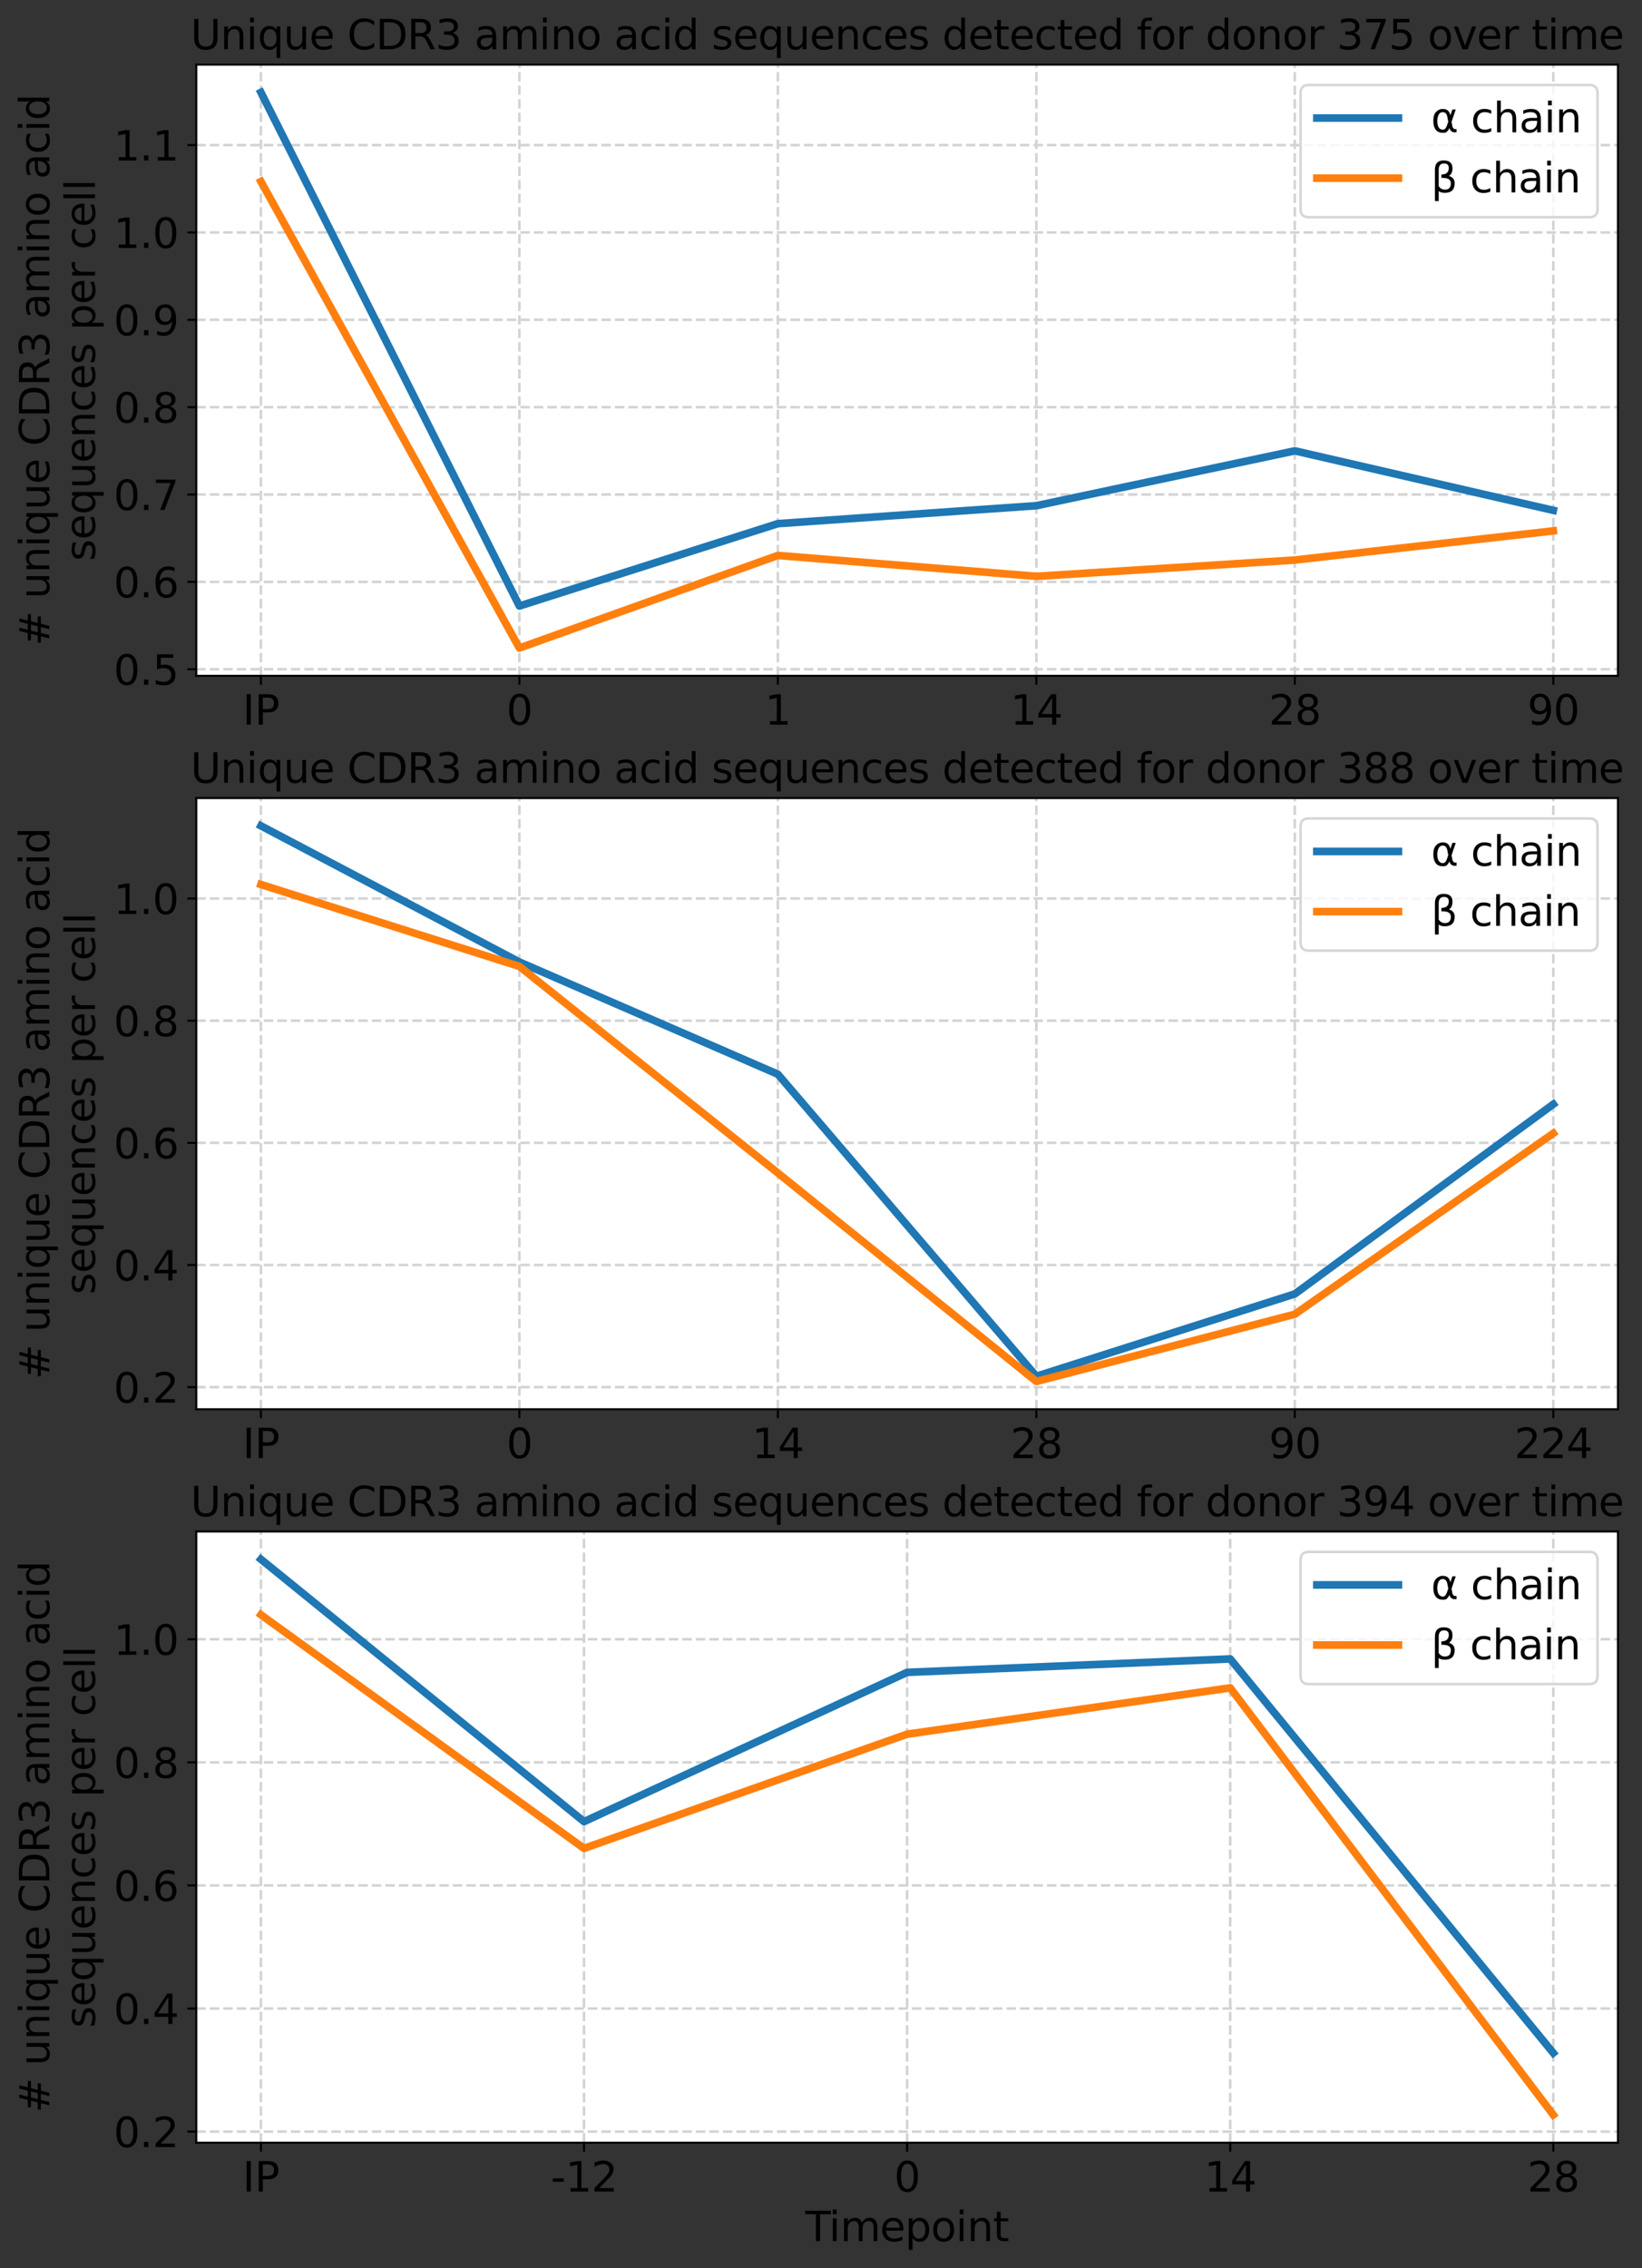 <?xml version="1.0" encoding="utf-8" standalone="no"?>
<!DOCTYPE svg PUBLIC "-//W3C//DTD SVG 1.1//EN"
  "http://www.w3.org/Graphics/SVG/1.1/DTD/svg11.dtd">
<svg xmlns:xlink="http://www.w3.org/1999/xlink" width="644.499pt" height="889.928pt" viewBox="0 0 644.499 889.928" xmlns="http://www.w3.org/2000/svg" version="1.1">
 <rect x="0" y="0" width="644.499" height="889.928" fill="#333333" stroke="none"/>
 <defs>
  <style type="text/css">*{stroke-linejoin: round; stroke-linecap: butt}</style>
 </defs>
 <g id="figure_1">
  <g id="patch_1">
   <path d="M 0 889.928 
L 644.499 889.928 
L 644.499 0 
L 0 0 
L 0 889.928 
z
" style="fill: none"/>
  </g>
  <g id="axes_1">
   <g id="patch_2">
    <path d="M 77.046 265.181 
L 635.047 265.181 
L 635.047 25.358 
L 77.046 25.358 
z
" style="fill: #ffffff"/>
   </g>
   <g id="matplotlib.axis_1">
    <g id="xtick_1">
     <g id="line2d_1">
      <path d="M 102.41 265.181 
L 102.41 25.358 
" clip-path="url(#p9dfc00a925)" style="fill: none; stroke-dasharray: 3.7,1.6; stroke-dashoffset: 0; stroke: #d3d3d3"/>
     </g>
     <g id="line2d_2">
      <defs>
       <path id="mbece29d6cf" d="M 0 0 
L 0 3.5 
" style="stroke: #000000; stroke-width: 0.8"/>
      </defs>
      <g>
       <use xlink:href="#mbece29d6cf" x="102.41" y="265.181" style="stroke: #000000; stroke-width: 0.8"/>
      </g>
     </g>
     <g id="text_1">
      <!-- IP -->
      <g transform="translate(95.226 284.339) scale(0.16 -0.16)">
       <defs>
        <path id="DejaVuSans-49" d="M 628 4666 
L 1259 4666 
L 1259 0 
L 628 0 
L 628 4666 
z
" transform="scale(0.016)"/>
        <path id="DejaVuSans-50" d="M 1259 4147 
L 1259 2394 
L 2053 2394 
Q 2494 2394 2734 2622 
Q 2975 2850 2975 3272 
Q 2975 3691 2734 3919 
Q 2494 4147 2053 4147 
L 1259 4147 
z
M 628 4666 
L 2053 4666 
Q 2838 4666 3239 4311 
Q 3641 3956 3641 3272 
Q 3641 2581 3239 2228 
Q 2838 1875 2053 1875 
L 1259 1875 
L 1259 0 
L 628 0 
L 628 4666 
z
" transform="scale(0.016)"/>
       </defs>
       <use xlink:href="#DejaVuSans-49"/>
       <use xlink:href="#DejaVuSans-50" x="29.492"/>
      </g>
     </g>
    </g>
    <g id="xtick_2">
     <g id="line2d_3">
      <path d="M 203.865 265.181 
L 203.865 25.358 
" clip-path="url(#p9dfc00a925)" style="fill: none; stroke-dasharray: 3.7,1.6; stroke-dashoffset: 0; stroke: #d3d3d3"/>
     </g>
     <g id="line2d_4">
      <g>
       <use xlink:href="#mbece29d6cf" x="203.865" y="265.181" style="stroke: #000000; stroke-width: 0.8"/>
      </g>
     </g>
     <g id="text_2">
      <!-- 0 -->
      <g transform="translate(198.775 284.339) scale(0.16 -0.16)">
       <defs>
        <path id="DejaVuSans-30" d="M 2034 4250 
Q 1547 4250 1301 3770 
Q 1056 3291 1056 2328 
Q 1056 1369 1301 889 
Q 1547 409 2034 409 
Q 2525 409 2770 889 
Q 3016 1369 3016 2328 
Q 3016 3291 2770 3770 
Q 2525 4250 2034 4250 
z
M 2034 4750 
Q 2819 4750 3233 4129 
Q 3647 3509 3647 2328 
Q 3647 1150 3233 529 
Q 2819 -91 2034 -91 
Q 1250 -91 836 529 
Q 422 1150 422 2328 
Q 422 3509 836 4129 
Q 1250 4750 2034 4750 
z
" transform="scale(0.016)"/>
       </defs>
       <use xlink:href="#DejaVuSans-30"/>
      </g>
     </g>
    </g>
    <g id="xtick_3">
     <g id="line2d_5">
      <path d="M 305.319 265.181 
L 305.319 25.358 
" clip-path="url(#p9dfc00a925)" style="fill: none; stroke-dasharray: 3.7,1.6; stroke-dashoffset: 0; stroke: #d3d3d3"/>
     </g>
     <g id="line2d_6">
      <g>
       <use xlink:href="#mbece29d6cf" x="305.319" y="265.181" style="stroke: #000000; stroke-width: 0.8"/>
      </g>
     </g>
     <g id="text_3">
      <!-- 1 -->
      <g transform="translate(300.229 284.339) scale(0.16 -0.16)">
       <defs>
        <path id="DejaVuSans-31" d="M 794 531 
L 1825 531 
L 1825 4091 
L 703 3866 
L 703 4441 
L 1819 4666 
L 2450 4666 
L 2450 531 
L 3481 531 
L 3481 0 
L 794 0 
L 794 531 
z
" transform="scale(0.016)"/>
       </defs>
       <use xlink:href="#DejaVuSans-31"/>
      </g>
     </g>
    </g>
    <g id="xtick_4">
     <g id="line2d_7">
      <path d="M 406.774 265.181 
L 406.774 25.358 
" clip-path="url(#p9dfc00a925)" style="fill: none; stroke-dasharray: 3.7,1.6; stroke-dashoffset: 0; stroke: #d3d3d3"/>
     </g>
     <g id="line2d_8">
      <g>
       <use xlink:href="#mbece29d6cf" x="406.774" y="265.181" style="stroke: #000000; stroke-width: 0.8"/>
      </g>
     </g>
     <g id="text_4">
      <!-- 14 -->
      <g transform="translate(396.594 284.339) scale(0.16 -0.16)">
       <defs>
        <path id="DejaVuSans-34" d="M 2419 4116 
L 825 1625 
L 2419 1625 
L 2419 4116 
z
M 2253 4666 
L 3047 4666 
L 3047 1625 
L 3713 1625 
L 3713 1100 
L 3047 1100 
L 3047 0 
L 2419 0 
L 2419 1100 
L 313 1100 
L 313 1709 
L 2253 4666 
z
" transform="scale(0.016)"/>
       </defs>
       <use xlink:href="#DejaVuSans-31"/>
       <use xlink:href="#DejaVuSans-34" x="63.623"/>
      </g>
     </g>
    </g>
    <g id="xtick_5">
     <g id="line2d_9">
      <path d="M 508.228 265.181 
L 508.228 25.358 
" clip-path="url(#p9dfc00a925)" style="fill: none; stroke-dasharray: 3.7,1.6; stroke-dashoffset: 0; stroke: #d3d3d3"/>
     </g>
     <g id="line2d_10">
      <g>
       <use xlink:href="#mbece29d6cf" x="508.228" y="265.181" style="stroke: #000000; stroke-width: 0.8"/>
      </g>
     </g>
     <g id="text_5">
      <!-- 28 -->
      <g transform="translate(498.048 284.339) scale(0.16 -0.16)">
       <defs>
        <path id="DejaVuSans-32" d="M 1228 531 
L 3431 531 
L 3431 0 
L 469 0 
L 469 531 
Q 828 903 1448 1529 
Q 2069 2156 2228 2338 
Q 2531 2678 2651 2914 
Q 2772 3150 2772 3378 
Q 2772 3750 2511 3984 
Q 2250 4219 1831 4219 
Q 1534 4219 1204 4116 
Q 875 4013 500 3803 
L 500 4441 
Q 881 4594 1212 4672 
Q 1544 4750 1819 4750 
Q 2544 4750 2975 4387 
Q 3406 4025 3406 3419 
Q 3406 3131 3298 2873 
Q 3191 2616 2906 2266 
Q 2828 2175 2409 1742 
Q 1991 1309 1228 531 
z
" transform="scale(0.016)"/>
        <path id="DejaVuSans-38" d="M 2034 2216 
Q 1584 2216 1326 1975 
Q 1069 1734 1069 1313 
Q 1069 891 1326 650 
Q 1584 409 2034 409 
Q 2484 409 2743 651 
Q 3003 894 3003 1313 
Q 3003 1734 2745 1975 
Q 2488 2216 2034 2216 
z
M 1403 2484 
Q 997 2584 770 2862 
Q 544 3141 544 3541 
Q 544 4100 942 4425 
Q 1341 4750 2034 4750 
Q 2731 4750 3128 4425 
Q 3525 4100 3525 3541 
Q 3525 3141 3298 2862 
Q 3072 2584 2669 2484 
Q 3125 2378 3379 2068 
Q 3634 1759 3634 1313 
Q 3634 634 3220 271 
Q 2806 -91 2034 -91 
Q 1263 -91 848 271 
Q 434 634 434 1313 
Q 434 1759 690 2068 
Q 947 2378 1403 2484 
z
M 1172 3481 
Q 1172 3119 1398 2916 
Q 1625 2713 2034 2713 
Q 2441 2713 2670 2916 
Q 2900 3119 2900 3481 
Q 2900 3844 2670 4047 
Q 2441 4250 2034 4250 
Q 1625 4250 1398 4047 
Q 1172 3844 1172 3481 
z
" transform="scale(0.016)"/>
       </defs>
       <use xlink:href="#DejaVuSans-32"/>
       <use xlink:href="#DejaVuSans-38" x="63.623"/>
      </g>
     </g>
    </g>
    <g id="xtick_6">
     <g id="line2d_11">
      <path d="M 609.683 265.181 
L 609.683 25.358 
" clip-path="url(#p9dfc00a925)" style="fill: none; stroke-dasharray: 3.7,1.6; stroke-dashoffset: 0; stroke: #d3d3d3"/>
     </g>
     <g id="line2d_12">
      <g>
       <use xlink:href="#mbece29d6cf" x="609.683" y="265.181" style="stroke: #000000; stroke-width: 0.8"/>
      </g>
     </g>
     <g id="text_6">
      <!-- 90 -->
      <g transform="translate(599.503 284.339) scale(0.16 -0.16)">
       <defs>
        <path id="DejaVuSans-39" d="M 703 97 
L 703 672 
Q 941 559 1184 500 
Q 1428 441 1663 441 
Q 2288 441 2617 861 
Q 2947 1281 2994 2138 
Q 2813 1869 2534 1725 
Q 2256 1581 1919 1581 
Q 1219 1581 811 2004 
Q 403 2428 403 3163 
Q 403 3881 828 4315 
Q 1253 4750 1959 4750 
Q 2769 4750 3195 4129 
Q 3622 3509 3622 2328 
Q 3622 1225 3098 567 
Q 2575 -91 1691 -91 
Q 1453 -91 1209 -44 
Q 966 3 703 97 
z
M 1959 2075 
Q 2384 2075 2632 2365 
Q 2881 2656 2881 3163 
Q 2881 3666 2632 3958 
Q 2384 4250 1959 4250 
Q 1534 4250 1286 3958 
Q 1038 3666 1038 3163 
Q 1038 2656 1286 2365 
Q 1534 2075 1959 2075 
z
" transform="scale(0.016)"/>
       </defs>
       <use xlink:href="#DejaVuSans-39"/>
       <use xlink:href="#DejaVuSans-30" x="63.623"/>
      </g>
     </g>
    </g>
   </g>
   <g id="matplotlib.axis_2">
    <g id="ytick_1">
     <g id="line2d_13">
      <path d="M 77.046 262.598 
L 635.047 262.598 
" clip-path="url(#p9dfc00a925)" style="fill: none; stroke-dasharray: 3.7,1.6; stroke-dashoffset: 0; stroke: #d3d3d3"/>
     </g>
     <g id="line2d_14">
      <defs>
       <path id="m6ca74a7fd1" d="M 0 0 
L -3.5 0 
" style="stroke: #000000; stroke-width: 0.8"/>
      </defs>
      <g>
       <use xlink:href="#m6ca74a7fd1" x="77.046" y="262.598" style="stroke: #000000; stroke-width: 0.8"/>
      </g>
     </g>
     <g id="text_7">
      <!-- 0.5 -->
      <g transform="translate(44.602 268.676) scale(0.16 -0.16)">
       <defs>
        <path id="DejaVuSans-2e" d="M 684 794 
L 1344 794 
L 1344 0 
L 684 0 
L 684 794 
z
" transform="scale(0.016)"/>
        <path id="DejaVuSans-35" d="M 691 4666 
L 3169 4666 
L 3169 4134 
L 1269 4134 
L 1269 2991 
Q 1406 3038 1543 3061 
Q 1681 3084 1819 3084 
Q 2600 3084 3056 2656 
Q 3513 2228 3513 1497 
Q 3513 744 3044 326 
Q 2575 -91 1722 -91 
Q 1428 -91 1123 -41 
Q 819 9 494 109 
L 494 744 
Q 775 591 1075 516 
Q 1375 441 1709 441 
Q 2250 441 2565 725 
Q 2881 1009 2881 1497 
Q 2881 1984 2565 2268 
Q 2250 2553 1709 2553 
Q 1456 2553 1204 2497 
Q 953 2441 691 2322 
L 691 4666 
z
" transform="scale(0.016)"/>
       </defs>
       <use xlink:href="#DejaVuSans-30"/>
       <use xlink:href="#DejaVuSans-2e" x="63.623"/>
       <use xlink:href="#DejaVuSans-35" x="95.41"/>
      </g>
     </g>
    </g>
    <g id="ytick_2">
     <g id="line2d_15">
      <path d="M 77.046 228.32 
L 635.047 228.32 
" clip-path="url(#p9dfc00a925)" style="fill: none; stroke-dasharray: 3.7,1.6; stroke-dashoffset: 0; stroke: #d3d3d3"/>
     </g>
     <g id="line2d_16">
      <g>
       <use xlink:href="#m6ca74a7fd1" x="77.046" y="228.32" style="stroke: #000000; stroke-width: 0.8"/>
      </g>
     </g>
     <g id="text_8">
      <!-- 0.6 -->
      <g transform="translate(44.602 234.399) scale(0.16 -0.16)">
       <defs>
        <path id="DejaVuSans-36" d="M 2113 2584 
Q 1688 2584 1439 2293 
Q 1191 2003 1191 1497 
Q 1191 994 1439 701 
Q 1688 409 2113 409 
Q 2538 409 2786 701 
Q 3034 994 3034 1497 
Q 3034 2003 2786 2293 
Q 2538 2584 2113 2584 
z
M 3366 4563 
L 3366 3988 
Q 3128 4100 2886 4159 
Q 2644 4219 2406 4219 
Q 1781 4219 1451 3797 
Q 1122 3375 1075 2522 
Q 1259 2794 1537 2939 
Q 1816 3084 2150 3084 
Q 2853 3084 3261 2657 
Q 3669 2231 3669 1497 
Q 3669 778 3244 343 
Q 2819 -91 2113 -91 
Q 1303 -91 875 529 
Q 447 1150 447 2328 
Q 447 3434 972 4092 
Q 1497 4750 2381 4750 
Q 2619 4750 2861 4703 
Q 3103 4656 3366 4563 
z
" transform="scale(0.016)"/>
       </defs>
       <use xlink:href="#DejaVuSans-30"/>
       <use xlink:href="#DejaVuSans-2e" x="63.623"/>
       <use xlink:href="#DejaVuSans-36" x="95.41"/>
      </g>
     </g>
    </g>
    <g id="ytick_3">
     <g id="line2d_17">
      <path d="M 77.046 194.042 
L 635.047 194.042 
" clip-path="url(#p9dfc00a925)" style="fill: none; stroke-dasharray: 3.7,1.6; stroke-dashoffset: 0; stroke: #d3d3d3"/>
     </g>
     <g id="line2d_18">
      <g>
       <use xlink:href="#m6ca74a7fd1" x="77.046" y="194.042" style="stroke: #000000; stroke-width: 0.8"/>
      </g>
     </g>
     <g id="text_9">
      <!-- 0.7 -->
      <g transform="translate(44.602 200.121) scale(0.16 -0.16)">
       <defs>
        <path id="DejaVuSans-37" d="M 525 4666 
L 3525 4666 
L 3525 4397 
L 1831 0 
L 1172 0 
L 2766 4134 
L 525 4134 
L 525 4666 
z
" transform="scale(0.016)"/>
       </defs>
       <use xlink:href="#DejaVuSans-30"/>
       <use xlink:href="#DejaVuSans-2e" x="63.623"/>
       <use xlink:href="#DejaVuSans-37" x="95.41"/>
      </g>
     </g>
    </g>
    <g id="ytick_4">
     <g id="line2d_19">
      <path d="M 77.046 159.764 
L 635.047 159.764 
" clip-path="url(#p9dfc00a925)" style="fill: none; stroke-dasharray: 3.7,1.6; stroke-dashoffset: 0; stroke: #d3d3d3"/>
     </g>
     <g id="line2d_20">
      <g>
       <use xlink:href="#m6ca74a7fd1" x="77.046" y="159.764" style="stroke: #000000; stroke-width: 0.8"/>
      </g>
     </g>
     <g id="text_10">
      <!-- 0.8 -->
      <g transform="translate(44.602 165.843) scale(0.16 -0.16)">
       <use xlink:href="#DejaVuSans-30"/>
       <use xlink:href="#DejaVuSans-2e" x="63.623"/>
       <use xlink:href="#DejaVuSans-38" x="95.41"/>
      </g>
     </g>
    </g>
    <g id="ytick_5">
     <g id="line2d_21">
      <path d="M 77.046 125.486 
L 635.047 125.486 
" clip-path="url(#p9dfc00a925)" style="fill: none; stroke-dasharray: 3.7,1.6; stroke-dashoffset: 0; stroke: #d3d3d3"/>
     </g>
     <g id="line2d_22">
      <g>
       <use xlink:href="#m6ca74a7fd1" x="77.046" y="125.486" style="stroke: #000000; stroke-width: 0.8"/>
      </g>
     </g>
     <g id="text_11">
      <!-- 0.9 -->
      <g transform="translate(44.602 131.565) scale(0.16 -0.16)">
       <use xlink:href="#DejaVuSans-30"/>
       <use xlink:href="#DejaVuSans-2e" x="63.623"/>
       <use xlink:href="#DejaVuSans-39" x="95.41"/>
      </g>
     </g>
    </g>
    <g id="ytick_6">
     <g id="line2d_23">
      <path d="M 77.046 91.208 
L 635.047 91.208 
" clip-path="url(#p9dfc00a925)" style="fill: none; stroke-dasharray: 3.7,1.6; stroke-dashoffset: 0; stroke: #d3d3d3"/>
     </g>
     <g id="line2d_24">
      <g>
       <use xlink:href="#m6ca74a7fd1" x="77.046" y="91.208" style="stroke: #000000; stroke-width: 0.8"/>
      </g>
     </g>
     <g id="text_12">
      <!-- 1.0 -->
      <g transform="translate(44.602 97.287) scale(0.16 -0.16)">
       <use xlink:href="#DejaVuSans-31"/>
       <use xlink:href="#DejaVuSans-2e" x="63.623"/>
       <use xlink:href="#DejaVuSans-30" x="95.41"/>
      </g>
     </g>
    </g>
    <g id="ytick_7">
     <g id="line2d_25">
      <path d="M 77.046 56.93 
L 635.047 56.93 
" clip-path="url(#p9dfc00a925)" style="fill: none; stroke-dasharray: 3.7,1.6; stroke-dashoffset: 0; stroke: #d3d3d3"/>
     </g>
     <g id="line2d_26">
      <g>
       <use xlink:href="#m6ca74a7fd1" x="77.046" y="56.93" style="stroke: #000000; stroke-width: 0.8"/>
      </g>
     </g>
     <g id="text_13">
      <!-- 1.1 -->
      <g transform="translate(44.602 63.009) scale(0.16 -0.16)">
       <use xlink:href="#DejaVuSans-31"/>
       <use xlink:href="#DejaVuSans-2e" x="63.623"/>
       <use xlink:href="#DejaVuSans-31" x="95.41"/>
      </g>
     </g>
    </g>
    <g id="text_14">
     <!-- # unique CDR3 amino acid -->
     <g transform="translate(19.358 253.457) rotate(-90) scale(0.16 -0.16)">
      <defs>
       <path id="DejaVuSans-23" d="M 3272 2816 
L 2363 2816 
L 2100 1772 
L 3016 1772 
L 3272 2816 
z
M 2803 4594 
L 2478 3297 
L 3391 3297 
L 3719 4594 
L 4219 4594 
L 3897 3297 
L 4872 3297 
L 4872 2816 
L 3775 2816 
L 3519 1772 
L 4513 1772 
L 4513 1294 
L 3397 1294 
L 3072 0 
L 2572 0 
L 2894 1294 
L 1978 1294 
L 1656 0 
L 1153 0 
L 1478 1294 
L 494 1294 
L 494 1772 
L 1594 1772 
L 1856 2816 
L 850 2816 
L 850 3297 
L 1978 3297 
L 2297 4594 
L 2803 4594 
z
" transform="scale(0.016)"/>
       <path id="DejaVuSans-20" transform="scale(0.016)"/>
       <path id="DejaVuSans-75" d="M 544 1381 
L 544 3500 
L 1119 3500 
L 1119 1403 
Q 1119 906 1312 657 
Q 1506 409 1894 409 
Q 2359 409 2629 706 
Q 2900 1003 2900 1516 
L 2900 3500 
L 3475 3500 
L 3475 0 
L 2900 0 
L 2900 538 
Q 2691 219 2414 64 
Q 2138 -91 1772 -91 
Q 1169 -91 856 284 
Q 544 659 544 1381 
z
M 1991 3584 
L 1991 3584 
z
" transform="scale(0.016)"/>
       <path id="DejaVuSans-6e" d="M 3513 2113 
L 3513 0 
L 2938 0 
L 2938 2094 
Q 2938 2591 2744 2837 
Q 2550 3084 2163 3084 
Q 1697 3084 1428 2787 
Q 1159 2491 1159 1978 
L 1159 0 
L 581 0 
L 581 3500 
L 1159 3500 
L 1159 2956 
Q 1366 3272 1645 3428 
Q 1925 3584 2291 3584 
Q 2894 3584 3203 3211 
Q 3513 2838 3513 2113 
z
" transform="scale(0.016)"/>
       <path id="DejaVuSans-69" d="M 603 3500 
L 1178 3500 
L 1178 0 
L 603 0 
L 603 3500 
z
M 603 4863 
L 1178 4863 
L 1178 4134 
L 603 4134 
L 603 4863 
z
" transform="scale(0.016)"/>
       <path id="DejaVuSans-71" d="M 947 1747 
Q 947 1113 1208 752 
Q 1469 391 1925 391 
Q 2381 391 2643 752 
Q 2906 1113 2906 1747 
Q 2906 2381 2643 2742 
Q 2381 3103 1925 3103 
Q 1469 3103 1208 2742 
Q 947 2381 947 1747 
z
M 2906 525 
Q 2725 213 2448 61 
Q 2172 -91 1784 -91 
Q 1150 -91 751 415 
Q 353 922 353 1747 
Q 353 2572 751 3078 
Q 1150 3584 1784 3584 
Q 2172 3584 2448 3432 
Q 2725 3281 2906 2969 
L 2906 3500 
L 3481 3500 
L 3481 -1331 
L 2906 -1331 
L 2906 525 
z
" transform="scale(0.016)"/>
       <path id="DejaVuSans-65" d="M 3597 1894 
L 3597 1613 
L 953 1613 
Q 991 1019 1311 708 
Q 1631 397 2203 397 
Q 2534 397 2845 478 
Q 3156 559 3463 722 
L 3463 178 
Q 3153 47 2828 -22 
Q 2503 -91 2169 -91 
Q 1331 -91 842 396 
Q 353 884 353 1716 
Q 353 2575 817 3079 
Q 1281 3584 2069 3584 
Q 2775 3584 3186 3129 
Q 3597 2675 3597 1894 
z
M 3022 2063 
Q 3016 2534 2758 2815 
Q 2500 3097 2075 3097 
Q 1594 3097 1305 2825 
Q 1016 2553 972 2059 
L 3022 2063 
z
" transform="scale(0.016)"/>
       <path id="DejaVuSans-43" d="M 4122 4306 
L 4122 3641 
Q 3803 3938 3442 4084 
Q 3081 4231 2675 4231 
Q 1875 4231 1450 3742 
Q 1025 3253 1025 2328 
Q 1025 1406 1450 917 
Q 1875 428 2675 428 
Q 3081 428 3442 575 
Q 3803 722 4122 1019 
L 4122 359 
Q 3791 134 3420 21 
Q 3050 -91 2638 -91 
Q 1578 -91 968 557 
Q 359 1206 359 2328 
Q 359 3453 968 4101 
Q 1578 4750 2638 4750 
Q 3056 4750 3426 4639 
Q 3797 4528 4122 4306 
z
" transform="scale(0.016)"/>
       <path id="DejaVuSans-44" d="M 1259 4147 
L 1259 519 
L 2022 519 
Q 2988 519 3436 956 
Q 3884 1394 3884 2338 
Q 3884 3275 3436 3711 
Q 2988 4147 2022 4147 
L 1259 4147 
z
M 628 4666 
L 1925 4666 
Q 3281 4666 3915 4102 
Q 4550 3538 4550 2338 
Q 4550 1131 3912 565 
Q 3275 0 1925 0 
L 628 0 
L 628 4666 
z
" transform="scale(0.016)"/>
       <path id="DejaVuSans-52" d="M 2841 2188 
Q 3044 2119 3236 1894 
Q 3428 1669 3622 1275 
L 4263 0 
L 3584 0 
L 2988 1197 
Q 2756 1666 2539 1819 
Q 2322 1972 1947 1972 
L 1259 1972 
L 1259 0 
L 628 0 
L 628 4666 
L 2053 4666 
Q 2853 4666 3247 4331 
Q 3641 3997 3641 3322 
Q 3641 2881 3436 2590 
Q 3231 2300 2841 2188 
z
M 1259 4147 
L 1259 2491 
L 2053 2491 
Q 2509 2491 2742 2702 
Q 2975 2913 2975 3322 
Q 2975 3731 2742 3939 
Q 2509 4147 2053 4147 
L 1259 4147 
z
" transform="scale(0.016)"/>
       <path id="DejaVuSans-33" d="M 2597 2516 
Q 3050 2419 3304 2112 
Q 3559 1806 3559 1356 
Q 3559 666 3084 287 
Q 2609 -91 1734 -91 
Q 1441 -91 1130 -33 
Q 819 25 488 141 
L 488 750 
Q 750 597 1062 519 
Q 1375 441 1716 441 
Q 2309 441 2620 675 
Q 2931 909 2931 1356 
Q 2931 1769 2642 2001 
Q 2353 2234 1838 2234 
L 1294 2234 
L 1294 2753 
L 1863 2753 
Q 2328 2753 2575 2939 
Q 2822 3125 2822 3475 
Q 2822 3834 2567 4026 
Q 2313 4219 1838 4219 
Q 1578 4219 1281 4162 
Q 984 4106 628 3988 
L 628 4550 
Q 988 4650 1302 4700 
Q 1616 4750 1894 4750 
Q 2613 4750 3031 4423 
Q 3450 4097 3450 3541 
Q 3450 3153 3228 2886 
Q 3006 2619 2597 2516 
z
" transform="scale(0.016)"/>
       <path id="DejaVuSans-61" d="M 2194 1759 
Q 1497 1759 1228 1600 
Q 959 1441 959 1056 
Q 959 750 1161 570 
Q 1363 391 1709 391 
Q 2188 391 2477 730 
Q 2766 1069 2766 1631 
L 2766 1759 
L 2194 1759 
z
M 3341 1997 
L 3341 0 
L 2766 0 
L 2766 531 
Q 2569 213 2275 61 
Q 1981 -91 1556 -91 
Q 1019 -91 701 211 
Q 384 513 384 1019 
Q 384 1609 779 1909 
Q 1175 2209 1959 2209 
L 2766 2209 
L 2766 2266 
Q 2766 2663 2505 2880 
Q 2244 3097 1772 3097 
Q 1472 3097 1187 3025 
Q 903 2953 641 2809 
L 641 3341 
Q 956 3463 1253 3523 
Q 1550 3584 1831 3584 
Q 2591 3584 2966 3190 
Q 3341 2797 3341 1997 
z
" transform="scale(0.016)"/>
       <path id="DejaVuSans-6d" d="M 3328 2828 
Q 3544 3216 3844 3400 
Q 4144 3584 4550 3584 
Q 5097 3584 5394 3201 
Q 5691 2819 5691 2113 
L 5691 0 
L 5113 0 
L 5113 2094 
Q 5113 2597 4934 2840 
Q 4756 3084 4391 3084 
Q 3944 3084 3684 2787 
Q 3425 2491 3425 1978 
L 3425 0 
L 2847 0 
L 2847 2094 
Q 2847 2600 2669 2842 
Q 2491 3084 2119 3084 
Q 1678 3084 1418 2786 
Q 1159 2488 1159 1978 
L 1159 0 
L 581 0 
L 581 3500 
L 1159 3500 
L 1159 2956 
Q 1356 3278 1631 3431 
Q 1906 3584 2284 3584 
Q 2666 3584 2933 3390 
Q 3200 3197 3328 2828 
z
" transform="scale(0.016)"/>
       <path id="DejaVuSans-6f" d="M 1959 3097 
Q 1497 3097 1228 2736 
Q 959 2375 959 1747 
Q 959 1119 1226 758 
Q 1494 397 1959 397 
Q 2419 397 2687 759 
Q 2956 1122 2956 1747 
Q 2956 2369 2687 2733 
Q 2419 3097 1959 3097 
z
M 1959 3584 
Q 2709 3584 3137 3096 
Q 3566 2609 3566 1747 
Q 3566 888 3137 398 
Q 2709 -91 1959 -91 
Q 1206 -91 779 398 
Q 353 888 353 1747 
Q 353 2609 779 3096 
Q 1206 3584 1959 3584 
z
" transform="scale(0.016)"/>
       <path id="DejaVuSans-63" d="M 3122 3366 
L 3122 2828 
Q 2878 2963 2633 3030 
Q 2388 3097 2138 3097 
Q 1578 3097 1268 2742 
Q 959 2388 959 1747 
Q 959 1106 1268 751 
Q 1578 397 2138 397 
Q 2388 397 2633 464 
Q 2878 531 3122 666 
L 3122 134 
Q 2881 22 2623 -34 
Q 2366 -91 2075 -91 
Q 1284 -91 818 406 
Q 353 903 353 1747 
Q 353 2603 823 3093 
Q 1294 3584 2113 3584 
Q 2378 3584 2631 3529 
Q 2884 3475 3122 3366 
z
" transform="scale(0.016)"/>
       <path id="DejaVuSans-64" d="M 2906 2969 
L 2906 4863 
L 3481 4863 
L 3481 0 
L 2906 0 
L 2906 525 
Q 2725 213 2448 61 
Q 2172 -91 1784 -91 
Q 1150 -91 751 415 
Q 353 922 353 1747 
Q 353 2572 751 3078 
Q 1150 3584 1784 3584 
Q 2172 3584 2448 3432 
Q 2725 3281 2906 2969 
z
M 947 1747 
Q 947 1113 1208 752 
Q 1469 391 1925 391 
Q 2381 391 2643 752 
Q 2906 1113 2906 1747 
Q 2906 2381 2643 2742 
Q 2381 3103 1925 3103 
Q 1469 3103 1208 2742 
Q 947 2381 947 1747 
z
" transform="scale(0.016)"/>
      </defs>
      <use xlink:href="#DejaVuSans-23"/>
      <use xlink:href="#DejaVuSans-20" x="83.789"/>
      <use xlink:href="#DejaVuSans-75" x="115.576"/>
      <use xlink:href="#DejaVuSans-6e" x="178.955"/>
      <use xlink:href="#DejaVuSans-69" x="242.334"/>
      <use xlink:href="#DejaVuSans-71" x="270.117"/>
      <use xlink:href="#DejaVuSans-75" x="333.594"/>
      <use xlink:href="#DejaVuSans-65" x="396.973"/>
      <use xlink:href="#DejaVuSans-20" x="458.496"/>
      <use xlink:href="#DejaVuSans-43" x="490.283"/>
      <use xlink:href="#DejaVuSans-44" x="560.107"/>
      <use xlink:href="#DejaVuSans-52" x="637.109"/>
      <use xlink:href="#DejaVuSans-33" x="706.592"/>
      <use xlink:href="#DejaVuSans-20" x="770.215"/>
      <use xlink:href="#DejaVuSans-61" x="802.002"/>
      <use xlink:href="#DejaVuSans-6d" x="863.281"/>
      <use xlink:href="#DejaVuSans-69" x="960.693"/>
      <use xlink:href="#DejaVuSans-6e" x="988.477"/>
      <use xlink:href="#DejaVuSans-6f" x="1051.855"/>
      <use xlink:href="#DejaVuSans-20" x="1113.037"/>
      <use xlink:href="#DejaVuSans-61" x="1144.824"/>
      <use xlink:href="#DejaVuSans-63" x="1206.104"/>
      <use xlink:href="#DejaVuSans-69" x="1261.084"/>
      <use xlink:href="#DejaVuSans-64" x="1288.867"/>
     </g>
     <!-- sequences per cell -->
     <g transform="translate(37.274 220.131) rotate(-90) scale(0.16 -0.16)">
      <defs>
       <path id="DejaVuSans-73" d="M 2834 3397 
L 2834 2853 
Q 2591 2978 2328 3040 
Q 2066 3103 1784 3103 
Q 1356 3103 1142 2972 
Q 928 2841 928 2578 
Q 928 2378 1081 2264 
Q 1234 2150 1697 2047 
L 1894 2003 
Q 2506 1872 2764 1633 
Q 3022 1394 3022 966 
Q 3022 478 2636 193 
Q 2250 -91 1575 -91 
Q 1294 -91 989 -36 
Q 684 19 347 128 
L 347 722 
Q 666 556 975 473 
Q 1284 391 1588 391 
Q 1994 391 2212 530 
Q 2431 669 2431 922 
Q 2431 1156 2273 1281 
Q 2116 1406 1581 1522 
L 1381 1569 
Q 847 1681 609 1914 
Q 372 2147 372 2553 
Q 372 3047 722 3315 
Q 1072 3584 1716 3584 
Q 2034 3584 2315 3537 
Q 2597 3491 2834 3397 
z
" transform="scale(0.016)"/>
       <path id="DejaVuSans-70" d="M 1159 525 
L 1159 -1331 
L 581 -1331 
L 581 3500 
L 1159 3500 
L 1159 2969 
Q 1341 3281 1617 3432 
Q 1894 3584 2278 3584 
Q 2916 3584 3314 3078 
Q 3713 2572 3713 1747 
Q 3713 922 3314 415 
Q 2916 -91 2278 -91 
Q 1894 -91 1617 61 
Q 1341 213 1159 525 
z
M 3116 1747 
Q 3116 2381 2855 2742 
Q 2594 3103 2138 3103 
Q 1681 3103 1420 2742 
Q 1159 2381 1159 1747 
Q 1159 1113 1420 752 
Q 1681 391 2138 391 
Q 2594 391 2855 752 
Q 3116 1113 3116 1747 
z
" transform="scale(0.016)"/>
       <path id="DejaVuSans-72" d="M 2631 2963 
Q 2534 3019 2420 3045 
Q 2306 3072 2169 3072 
Q 1681 3072 1420 2755 
Q 1159 2438 1159 1844 
L 1159 0 
L 581 0 
L 581 3500 
L 1159 3500 
L 1159 2956 
Q 1341 3275 1631 3429 
Q 1922 3584 2338 3584 
Q 2397 3584 2469 3576 
Q 2541 3569 2628 3553 
L 2631 2963 
z
" transform="scale(0.016)"/>
       <path id="DejaVuSans-6c" d="M 603 4863 
L 1178 4863 
L 1178 0 
L 603 0 
L 603 4863 
z
" transform="scale(0.016)"/>
      </defs>
      <use xlink:href="#DejaVuSans-73"/>
      <use xlink:href="#DejaVuSans-65" x="52.1"/>
      <use xlink:href="#DejaVuSans-71" x="113.623"/>
      <use xlink:href="#DejaVuSans-75" x="177.1"/>
      <use xlink:href="#DejaVuSans-65" x="240.479"/>
      <use xlink:href="#DejaVuSans-6e" x="302.002"/>
      <use xlink:href="#DejaVuSans-63" x="365.381"/>
      <use xlink:href="#DejaVuSans-65" x="420.361"/>
      <use xlink:href="#DejaVuSans-73" x="481.885"/>
      <use xlink:href="#DejaVuSans-20" x="533.984"/>
      <use xlink:href="#DejaVuSans-70" x="565.771"/>
      <use xlink:href="#DejaVuSans-65" x="629.248"/>
      <use xlink:href="#DejaVuSans-72" x="690.771"/>
      <use xlink:href="#DejaVuSans-20" x="731.885"/>
      <use xlink:href="#DejaVuSans-63" x="763.672"/>
      <use xlink:href="#DejaVuSans-65" x="818.652"/>
      <use xlink:href="#DejaVuSans-6c" x="880.176"/>
      <use xlink:href="#DejaVuSans-6c" x="907.959"/>
     </g>
    </g>
   </g>
   <g id="line2d_27">
    <path d="M 102.41 36.259 
L 203.865 237.79 
L 305.319 205.468 
L 406.774 198.428 
L 508.228 176.903 
L 609.683 200.249 
" clip-path="url(#p9dfc00a925)" style="fill: none; stroke: #1f77b4; stroke-width: 3; stroke-linecap: square"/>
   </g>
   <g id="line2d_28">
    <path d="M 102.41 71.22 
L 203.865 254.28 
L 305.319 217.95 
L 406.774 226.143 
L 508.228 219.75 
L 609.683 208.308 
" clip-path="url(#p9dfc00a925)" style="fill: none; stroke: #ff7f0e; stroke-width: 3; stroke-linecap: square"/>
   </g>
   <g id="patch_3">
    <path d="M 77.046 265.181 
L 77.046 25.358 
" style="fill: none; stroke: #000000; stroke-width: 0.8; stroke-linejoin: miter; stroke-linecap: square"/>
   </g>
   <g id="patch_4">
    <path d="M 635.047 265.181 
L 635.047 25.358 
" style="fill: none; stroke: #000000; stroke-width: 0.8; stroke-linejoin: miter; stroke-linecap: square"/>
   </g>
   <g id="patch_5">
    <path d="M 77.046 265.181 
L 635.047 265.181 
" style="fill: none; stroke: #000000; stroke-width: 0.8; stroke-linejoin: miter; stroke-linecap: square"/>
   </g>
   <g id="patch_6">
    <path d="M 77.046 25.358 
L 635.047 25.358 
" style="fill: none; stroke: #000000; stroke-width: 0.8; stroke-linejoin: miter; stroke-linecap: square"/>
   </g>
   <g id="text_15">
    <!-- Unique CDR3 amino acid sequences detected for donor 375 over time -->
    <g transform="translate(74.794 19.358) scale(0.16 -0.16)">
     <defs>
      <path id="DejaVuSans-55" d="M 556 4666 
L 1191 4666 
L 1191 1831 
Q 1191 1081 1462 751 
Q 1734 422 2344 422 
Q 2950 422 3222 751 
Q 3494 1081 3494 1831 
L 3494 4666 
L 4128 4666 
L 4128 1753 
Q 4128 841 3676 375 
Q 3225 -91 2344 -91 
Q 1459 -91 1007 375 
Q 556 841 556 1753 
L 556 4666 
z
" transform="scale(0.016)"/>
      <path id="DejaVuSans-74" d="M 1172 4494 
L 1172 3500 
L 2356 3500 
L 2356 3053 
L 1172 3053 
L 1172 1153 
Q 1172 725 1289 603 
Q 1406 481 1766 481 
L 2356 481 
L 2356 0 
L 1766 0 
Q 1100 0 847 248 
Q 594 497 594 1153 
L 594 3053 
L 172 3053 
L 172 3500 
L 594 3500 
L 594 4494 
L 1172 4494 
z
" transform="scale(0.016)"/>
      <path id="DejaVuSans-66" d="M 2375 4863 
L 2375 4384 
L 1825 4384 
Q 1516 4384 1395 4259 
Q 1275 4134 1275 3809 
L 1275 3500 
L 2222 3500 
L 2222 3053 
L 1275 3053 
L 1275 0 
L 697 0 
L 697 3053 
L 147 3053 
L 147 3500 
L 697 3500 
L 697 3744 
Q 697 4328 969 4595 
Q 1241 4863 1831 4863 
L 2375 4863 
z
" transform="scale(0.016)"/>
      <path id="DejaVuSans-76" d="M 191 3500 
L 800 3500 
L 1894 563 
L 2988 3500 
L 3597 3500 
L 2284 0 
L 1503 0 
L 191 3500 
z
" transform="scale(0.016)"/>
     </defs>
     <use xlink:href="#DejaVuSans-55"/>
     <use xlink:href="#DejaVuSans-6e" x="73.193"/>
     <use xlink:href="#DejaVuSans-69" x="136.572"/>
     <use xlink:href="#DejaVuSans-71" x="164.355"/>
     <use xlink:href="#DejaVuSans-75" x="227.832"/>
     <use xlink:href="#DejaVuSans-65" x="291.211"/>
     <use xlink:href="#DejaVuSans-20" x="352.734"/>
     <use xlink:href="#DejaVuSans-43" x="384.521"/>
     <use xlink:href="#DejaVuSans-44" x="454.346"/>
     <use xlink:href="#DejaVuSans-52" x="531.348"/>
     <use xlink:href="#DejaVuSans-33" x="600.83"/>
     <use xlink:href="#DejaVuSans-20" x="664.453"/>
     <use xlink:href="#DejaVuSans-61" x="696.24"/>
     <use xlink:href="#DejaVuSans-6d" x="757.52"/>
     <use xlink:href="#DejaVuSans-69" x="854.932"/>
     <use xlink:href="#DejaVuSans-6e" x="882.715"/>
     <use xlink:href="#DejaVuSans-6f" x="946.094"/>
     <use xlink:href="#DejaVuSans-20" x="1007.275"/>
     <use xlink:href="#DejaVuSans-61" x="1039.062"/>
     <use xlink:href="#DejaVuSans-63" x="1100.342"/>
     <use xlink:href="#DejaVuSans-69" x="1155.322"/>
     <use xlink:href="#DejaVuSans-64" x="1183.105"/>
     <use xlink:href="#DejaVuSans-20" x="1246.582"/>
     <use xlink:href="#DejaVuSans-73" x="1278.369"/>
     <use xlink:href="#DejaVuSans-65" x="1330.469"/>
     <use xlink:href="#DejaVuSans-71" x="1391.992"/>
     <use xlink:href="#DejaVuSans-75" x="1455.469"/>
     <use xlink:href="#DejaVuSans-65" x="1518.848"/>
     <use xlink:href="#DejaVuSans-6e" x="1580.371"/>
     <use xlink:href="#DejaVuSans-63" x="1643.75"/>
     <use xlink:href="#DejaVuSans-65" x="1698.73"/>
     <use xlink:href="#DejaVuSans-73" x="1760.254"/>
     <use xlink:href="#DejaVuSans-20" x="1812.354"/>
     <use xlink:href="#DejaVuSans-64" x="1844.141"/>
     <use xlink:href="#DejaVuSans-65" x="1907.617"/>
     <use xlink:href="#DejaVuSans-74" x="1969.141"/>
     <use xlink:href="#DejaVuSans-65" x="2008.35"/>
     <use xlink:href="#DejaVuSans-63" x="2069.873"/>
     <use xlink:href="#DejaVuSans-74" x="2124.854"/>
     <use xlink:href="#DejaVuSans-65" x="2164.062"/>
     <use xlink:href="#DejaVuSans-64" x="2225.586"/>
     <use xlink:href="#DejaVuSans-20" x="2289.062"/>
     <use xlink:href="#DejaVuSans-66" x="2320.85"/>
     <use xlink:href="#DejaVuSans-6f" x="2356.055"/>
     <use xlink:href="#DejaVuSans-72" x="2417.236"/>
     <use xlink:href="#DejaVuSans-20" x="2458.35"/>
     <use xlink:href="#DejaVuSans-64" x="2490.137"/>
     <use xlink:href="#DejaVuSans-6f" x="2553.613"/>
     <use xlink:href="#DejaVuSans-6e" x="2614.795"/>
     <use xlink:href="#DejaVuSans-6f" x="2678.174"/>
     <use xlink:href="#DejaVuSans-72" x="2739.355"/>
     <use xlink:href="#DejaVuSans-20" x="2780.469"/>
     <use xlink:href="#DejaVuSans-33" x="2812.256"/>
     <use xlink:href="#DejaVuSans-37" x="2875.879"/>
     <use xlink:href="#DejaVuSans-35" x="2939.502"/>
     <use xlink:href="#DejaVuSans-20" x="3003.125"/>
     <use xlink:href="#DejaVuSans-6f" x="3034.912"/>
     <use xlink:href="#DejaVuSans-76" x="3096.094"/>
     <use xlink:href="#DejaVuSans-65" x="3155.273"/>
     <use xlink:href="#DejaVuSans-72" x="3216.797"/>
     <use xlink:href="#DejaVuSans-20" x="3257.91"/>
     <use xlink:href="#DejaVuSans-74" x="3289.697"/>
     <use xlink:href="#DejaVuSans-69" x="3328.906"/>
     <use xlink:href="#DejaVuSans-6d" x="3356.689"/>
     <use xlink:href="#DejaVuSans-65" x="3454.102"/>
    </g>
   </g>
   <g id="legend_1">
    <g id="patch_7">
     <path d="M 513.687 85.228 
L 623.846 85.228 
Q 627.047 85.228 627.047 82.028 
L 627.047 36.557 
Q 627.047 33.358 623.846 33.358 
L 513.687 33.358 
Q 510.486 33.358 510.486 36.557 
L 510.486 82.028 
Q 510.486 85.228 513.687 85.228 
z
" style="fill: #ffffff; opacity: 0.8; stroke: #cccccc; stroke-linejoin: miter"/>
    </g>
    <g id="line2d_29">
     <path d="M 516.886 46.315 
L 532.886 46.315 
L 548.886 46.315 
" style="fill: none; stroke: #1f77b4; stroke-width: 3; stroke-linecap: square"/>
    </g>
    <g id="text_16">
     <!-- α chain -->
     <g transform="translate(561.687 51.915) scale(0.16 -0.16)">
      <defs>
       <path id="DejaVuSans-3b1" d="M 2644 1628 
L 2506 2350 
Q 2366 3091 1809 3091 
Q 1391 3091 1200 2747 
Q 959 2316 959 1747 
Q 959 1059 1194 731 
Q 1431 397 1809 397 
Q 2228 397 2453 1063 
L 2644 1628 
z
M 2966 2584 
L 3275 3500 
L 3788 3500 
L 3147 1603 
L 3272 919 
Q 3300 766 3409 638 
Q 3538 488 3638 488 
L 3913 488 
L 3913 0 
L 3569 0 
Q 3275 0 3013 263 
Q 2884 394 2831 669 
Q 2688 322 2394 50 
Q 2256 -78 1809 -78 
Q 1075 -78 719 397 
Q 353 888 353 1747 
Q 353 2666 750 3097 
Q 1191 3578 1809 3578 
Q 2781 3578 2966 2584 
z
" transform="scale(0.016)"/>
       <path id="DejaVuSans-68" d="M 3513 2113 
L 3513 0 
L 2938 0 
L 2938 2094 
Q 2938 2591 2744 2837 
Q 2550 3084 2163 3084 
Q 1697 3084 1428 2787 
Q 1159 2491 1159 1978 
L 1159 0 
L 581 0 
L 581 4863 
L 1159 4863 
L 1159 2956 
Q 1366 3272 1645 3428 
Q 1925 3584 2291 3584 
Q 2894 3584 3203 3211 
Q 3513 2838 3513 2113 
z
" transform="scale(0.016)"/>
      </defs>
      <use xlink:href="#DejaVuSans-3b1"/>
      <use xlink:href="#DejaVuSans-20" x="65.918"/>
      <use xlink:href="#DejaVuSans-63" x="97.705"/>
      <use xlink:href="#DejaVuSans-68" x="152.686"/>
      <use xlink:href="#DejaVuSans-61" x="216.064"/>
      <use xlink:href="#DejaVuSans-69" x="277.344"/>
      <use xlink:href="#DejaVuSans-6e" x="305.127"/>
     </g>
    </g>
    <g id="line2d_30">
     <path d="M 516.886 69.9 
L 532.886 69.9 
L 548.886 69.9 
" style="fill: none; stroke: #ff7f0e; stroke-width: 3; stroke-linecap: square"/>
    </g>
    <g id="text_17">
     <!-- β chain -->
     <g transform="translate(561.687 75.5) scale(0.16 -0.16)">
      <defs>
       <path id="DejaVuSans-3b2" d="M 1178 216 
L 1178 -1331 
L 600 -1331 
L 600 3478 
Q 600 4903 1931 4903 
Q 3288 4903 3288 3700 
Q 3288 2844 2750 2531 
Q 3625 2250 3625 1416 
Q 3625 -66 2119 -66 
Q 1456 -66 1178 216 
z
M 1178 966 
Q 1525 425 2141 425 
Q 3041 425 3041 1406 
Q 3041 2288 1591 2219 
L 1591 2750 
Q 2725 2750 2725 3750 
Q 2725 4434 1994 4434 
Q 1178 4434 1178 3459 
L 1178 966 
z
" transform="scale(0.016)"/>
      </defs>
      <use xlink:href="#DejaVuSans-3b2"/>
      <use xlink:href="#DejaVuSans-20" x="63.818"/>
      <use xlink:href="#DejaVuSans-63" x="95.605"/>
      <use xlink:href="#DejaVuSans-68" x="150.586"/>
      <use xlink:href="#DejaVuSans-61" x="213.965"/>
      <use xlink:href="#DejaVuSans-69" x="275.244"/>
      <use xlink:href="#DejaVuSans-6e" x="303.027"/>
     </g>
    </g>
   </g>
  </g>
  <g id="axes_2">
   <g id="patch_8">
    <path d="M 77.046 552.969 
L 635.047 552.969 
L 635.047 313.146 
L 77.046 313.146 
z
" style="fill: #ffffff"/>
   </g>
   <g id="matplotlib.axis_3">
    <g id="xtick_7">
     <g id="line2d_31">
      <path d="M 102.41 552.969 
L 102.41 313.146 
" clip-path="url(#pcdf787574b)" style="fill: none; stroke-dasharray: 3.7,1.6; stroke-dashoffset: 0; stroke: #d3d3d3"/>
     </g>
     <g id="line2d_32">
      <g>
       <use xlink:href="#mbece29d6cf" x="102.41" y="552.969" style="stroke: #000000; stroke-width: 0.8"/>
      </g>
     </g>
     <g id="text_18">
      <!-- IP -->
      <g transform="translate(95.226 572.127) scale(0.16 -0.16)">
       <use xlink:href="#DejaVuSans-49"/>
       <use xlink:href="#DejaVuSans-50" x="29.492"/>
      </g>
     </g>
    </g>
    <g id="xtick_8">
     <g id="line2d_33">
      <path d="M 203.865 552.969 
L 203.865 313.146 
" clip-path="url(#pcdf787574b)" style="fill: none; stroke-dasharray: 3.7,1.6; stroke-dashoffset: 0; stroke: #d3d3d3"/>
     </g>
     <g id="line2d_34">
      <g>
       <use xlink:href="#mbece29d6cf" x="203.865" y="552.969" style="stroke: #000000; stroke-width: 0.8"/>
      </g>
     </g>
     <g id="text_19">
      <!-- 0 -->
      <g transform="translate(198.775 572.127) scale(0.16 -0.16)">
       <use xlink:href="#DejaVuSans-30"/>
      </g>
     </g>
    </g>
    <g id="xtick_9">
     <g id="line2d_35">
      <path d="M 305.319 552.969 
L 305.319 313.146 
" clip-path="url(#pcdf787574b)" style="fill: none; stroke-dasharray: 3.7,1.6; stroke-dashoffset: 0; stroke: #d3d3d3"/>
     </g>
     <g id="line2d_36">
      <g>
       <use xlink:href="#mbece29d6cf" x="305.319" y="552.969" style="stroke: #000000; stroke-width: 0.8"/>
      </g>
     </g>
     <g id="text_20">
      <!-- 14 -->
      <g transform="translate(295.139 572.127) scale(0.16 -0.16)">
       <use xlink:href="#DejaVuSans-31"/>
       <use xlink:href="#DejaVuSans-34" x="63.623"/>
      </g>
     </g>
    </g>
    <g id="xtick_10">
     <g id="line2d_37">
      <path d="M 406.774 552.969 
L 406.774 313.146 
" clip-path="url(#pcdf787574b)" style="fill: none; stroke-dasharray: 3.7,1.6; stroke-dashoffset: 0; stroke: #d3d3d3"/>
     </g>
     <g id="line2d_38">
      <g>
       <use xlink:href="#mbece29d6cf" x="406.774" y="552.969" style="stroke: #000000; stroke-width: 0.8"/>
      </g>
     </g>
     <g id="text_21">
      <!-- 28 -->
      <g transform="translate(396.594 572.127) scale(0.16 -0.16)">
       <use xlink:href="#DejaVuSans-32"/>
       <use xlink:href="#DejaVuSans-38" x="63.623"/>
      </g>
     </g>
    </g>
    <g id="xtick_11">
     <g id="line2d_39">
      <path d="M 508.228 552.969 
L 508.228 313.146 
" clip-path="url(#pcdf787574b)" style="fill: none; stroke-dasharray: 3.7,1.6; stroke-dashoffset: 0; stroke: #d3d3d3"/>
     </g>
     <g id="line2d_40">
      <g>
       <use xlink:href="#mbece29d6cf" x="508.228" y="552.969" style="stroke: #000000; stroke-width: 0.8"/>
      </g>
     </g>
     <g id="text_22">
      <!-- 90 -->
      <g transform="translate(498.048 572.127) scale(0.16 -0.16)">
       <use xlink:href="#DejaVuSans-39"/>
       <use xlink:href="#DejaVuSans-30" x="63.623"/>
      </g>
     </g>
    </g>
    <g id="xtick_12">
     <g id="line2d_41">
      <path d="M 609.683 552.969 
L 609.683 313.146 
" clip-path="url(#pcdf787574b)" style="fill: none; stroke-dasharray: 3.7,1.6; stroke-dashoffset: 0; stroke: #d3d3d3"/>
     </g>
     <g id="line2d_42">
      <g>
       <use xlink:href="#mbece29d6cf" x="609.683" y="552.969" style="stroke: #000000; stroke-width: 0.8"/>
      </g>
     </g>
     <g id="text_23">
      <!-- 224 -->
      <g transform="translate(594.413 572.127) scale(0.16 -0.16)">
       <use xlink:href="#DejaVuSans-32"/>
       <use xlink:href="#DejaVuSans-32" x="63.623"/>
       <use xlink:href="#DejaVuSans-34" x="127.246"/>
      </g>
     </g>
    </g>
   </g>
   <g id="matplotlib.axis_4">
    <g id="ytick_8">
     <g id="line2d_43">
      <path d="M 77.046 544.292 
L 635.047 544.292 
" clip-path="url(#pcdf787574b)" style="fill: none; stroke-dasharray: 3.7,1.6; stroke-dashoffset: 0; stroke: #d3d3d3"/>
     </g>
     <g id="line2d_44">
      <g>
       <use xlink:href="#m6ca74a7fd1" x="77.046" y="544.292" style="stroke: #000000; stroke-width: 0.8"/>
      </g>
     </g>
     <g id="text_24">
      <!-- 0.2 -->
      <g transform="translate(44.602 550.371) scale(0.16 -0.16)">
       <use xlink:href="#DejaVuSans-30"/>
       <use xlink:href="#DejaVuSans-2e" x="63.623"/>
       <use xlink:href="#DejaVuSans-32" x="95.41"/>
      </g>
     </g>
    </g>
    <g id="ytick_9">
     <g id="line2d_45">
      <path d="M 77.046 496.362 
L 635.047 496.362 
" clip-path="url(#pcdf787574b)" style="fill: none; stroke-dasharray: 3.7,1.6; stroke-dashoffset: 0; stroke: #d3d3d3"/>
     </g>
     <g id="line2d_46">
      <g>
       <use xlink:href="#m6ca74a7fd1" x="77.046" y="496.362" style="stroke: #000000; stroke-width: 0.8"/>
      </g>
     </g>
     <g id="text_25">
      <!-- 0.4 -->
      <g transform="translate(44.602 502.441) scale(0.16 -0.16)">
       <use xlink:href="#DejaVuSans-30"/>
       <use xlink:href="#DejaVuSans-2e" x="63.623"/>
       <use xlink:href="#DejaVuSans-34" x="95.41"/>
      </g>
     </g>
    </g>
    <g id="ytick_10">
     <g id="line2d_47">
      <path d="M 77.046 448.433 
L 635.047 448.433 
" clip-path="url(#pcdf787574b)" style="fill: none; stroke-dasharray: 3.7,1.6; stroke-dashoffset: 0; stroke: #d3d3d3"/>
     </g>
     <g id="line2d_48">
      <g>
       <use xlink:href="#m6ca74a7fd1" x="77.046" y="448.433" style="stroke: #000000; stroke-width: 0.8"/>
      </g>
     </g>
     <g id="text_26">
      <!-- 0.6 -->
      <g transform="translate(44.602 454.511) scale(0.16 -0.16)">
       <use xlink:href="#DejaVuSans-30"/>
       <use xlink:href="#DejaVuSans-2e" x="63.623"/>
       <use xlink:href="#DejaVuSans-36" x="95.41"/>
      </g>
     </g>
    </g>
    <g id="ytick_11">
     <g id="line2d_49">
      <path d="M 77.046 400.503 
L 635.047 400.503 
" clip-path="url(#pcdf787574b)" style="fill: none; stroke-dasharray: 3.7,1.6; stroke-dashoffset: 0; stroke: #d3d3d3"/>
     </g>
     <g id="line2d_50">
      <g>
       <use xlink:href="#m6ca74a7fd1" x="77.046" y="400.503" style="stroke: #000000; stroke-width: 0.8"/>
      </g>
     </g>
     <g id="text_27">
      <!-- 0.8 -->
      <g transform="translate(44.602 406.581) scale(0.16 -0.16)">
       <use xlink:href="#DejaVuSans-30"/>
       <use xlink:href="#DejaVuSans-2e" x="63.623"/>
       <use xlink:href="#DejaVuSans-38" x="95.41"/>
      </g>
     </g>
    </g>
    <g id="ytick_12">
     <g id="line2d_51">
      <path d="M 77.046 352.573 
L 635.047 352.573 
" clip-path="url(#pcdf787574b)" style="fill: none; stroke-dasharray: 3.7,1.6; stroke-dashoffset: 0; stroke: #d3d3d3"/>
     </g>
     <g id="line2d_52">
      <g>
       <use xlink:href="#m6ca74a7fd1" x="77.046" y="352.573" style="stroke: #000000; stroke-width: 0.8"/>
      </g>
     </g>
     <g id="text_28">
      <!-- 1.0 -->
      <g transform="translate(44.602 358.651) scale(0.16 -0.16)">
       <use xlink:href="#DejaVuSans-31"/>
       <use xlink:href="#DejaVuSans-2e" x="63.623"/>
       <use xlink:href="#DejaVuSans-30" x="95.41"/>
      </g>
     </g>
    </g>
    <g id="text_29">
     <!-- # unique CDR3 amino acid -->
     <g transform="translate(19.358 541.245) rotate(-90) scale(0.16 -0.16)">
      <use xlink:href="#DejaVuSans-23"/>
      <use xlink:href="#DejaVuSans-20" x="83.789"/>
      <use xlink:href="#DejaVuSans-75" x="115.576"/>
      <use xlink:href="#DejaVuSans-6e" x="178.955"/>
      <use xlink:href="#DejaVuSans-69" x="242.334"/>
      <use xlink:href="#DejaVuSans-71" x="270.117"/>
      <use xlink:href="#DejaVuSans-75" x="333.594"/>
      <use xlink:href="#DejaVuSans-65" x="396.973"/>
      <use xlink:href="#DejaVuSans-20" x="458.496"/>
      <use xlink:href="#DejaVuSans-43" x="490.283"/>
      <use xlink:href="#DejaVuSans-44" x="560.107"/>
      <use xlink:href="#DejaVuSans-52" x="637.109"/>
      <use xlink:href="#DejaVuSans-33" x="706.592"/>
      <use xlink:href="#DejaVuSans-20" x="770.215"/>
      <use xlink:href="#DejaVuSans-61" x="802.002"/>
      <use xlink:href="#DejaVuSans-6d" x="863.281"/>
      <use xlink:href="#DejaVuSans-69" x="960.693"/>
      <use xlink:href="#DejaVuSans-6e" x="988.477"/>
      <use xlink:href="#DejaVuSans-6f" x="1051.855"/>
      <use xlink:href="#DejaVuSans-20" x="1113.037"/>
      <use xlink:href="#DejaVuSans-61" x="1144.824"/>
      <use xlink:href="#DejaVuSans-63" x="1206.104"/>
      <use xlink:href="#DejaVuSans-69" x="1261.084"/>
      <use xlink:href="#DejaVuSans-64" x="1288.867"/>
     </g>
     <!-- sequences per cell -->
     <g transform="translate(37.274 507.919) rotate(-90) scale(0.16 -0.16)">
      <use xlink:href="#DejaVuSans-73"/>
      <use xlink:href="#DejaVuSans-65" x="52.1"/>
      <use xlink:href="#DejaVuSans-71" x="113.623"/>
      <use xlink:href="#DejaVuSans-75" x="177.1"/>
      <use xlink:href="#DejaVuSans-65" x="240.479"/>
      <use xlink:href="#DejaVuSans-6e" x="302.002"/>
      <use xlink:href="#DejaVuSans-63" x="365.381"/>
      <use xlink:href="#DejaVuSans-65" x="420.361"/>
      <use xlink:href="#DejaVuSans-73" x="481.885"/>
      <use xlink:href="#DejaVuSans-20" x="533.984"/>
      <use xlink:href="#DejaVuSans-70" x="565.771"/>
      <use xlink:href="#DejaVuSans-65" x="629.248"/>
      <use xlink:href="#DejaVuSans-72" x="690.771"/>
      <use xlink:href="#DejaVuSans-20" x="731.885"/>
      <use xlink:href="#DejaVuSans-63" x="763.672"/>
      <use xlink:href="#DejaVuSans-65" x="818.652"/>
      <use xlink:href="#DejaVuSans-6c" x="880.176"/>
      <use xlink:href="#DejaVuSans-6c" x="907.959"/>
     </g>
    </g>
   </g>
   <g id="line2d_53">
    <path d="M 102.41 324.047 
L 203.865 377.471 
L 305.319 421.513 
L 406.774 540.027 
L 508.228 507.72 
L 609.683 433.271 
" clip-path="url(#pcdf787574b)" style="fill: none; stroke: #1f77b4; stroke-width: 3; stroke-linecap: square"/>
   </g>
   <g id="line2d_54">
    <path d="M 102.41 347.06 
L 203.865 379.2 
L 305.319 460.267 
L 406.774 542.068 
L 508.228 515.685 
L 609.683 444.703 
" clip-path="url(#pcdf787574b)" style="fill: none; stroke: #ff7f0e; stroke-width: 3; stroke-linecap: square"/>
   </g>
   <g id="patch_9">
    <path d="M 77.046 552.969 
L 77.046 313.146 
" style="fill: none; stroke: #000000; stroke-width: 0.8; stroke-linejoin: miter; stroke-linecap: square"/>
   </g>
   <g id="patch_10">
    <path d="M 635.047 552.969 
L 635.047 313.146 
" style="fill: none; stroke: #000000; stroke-width: 0.8; stroke-linejoin: miter; stroke-linecap: square"/>
   </g>
   <g id="patch_11">
    <path d="M 77.046 552.969 
L 635.047 552.969 
" style="fill: none; stroke: #000000; stroke-width: 0.8; stroke-linejoin: miter; stroke-linecap: square"/>
   </g>
   <g id="patch_12">
    <path d="M 77.046 313.146 
L 635.047 313.146 
" style="fill: none; stroke: #000000; stroke-width: 0.8; stroke-linejoin: miter; stroke-linecap: square"/>
   </g>
   <g id="text_30">
    <!-- Unique CDR3 amino acid sequences detected for donor 388 over time -->
    <g transform="translate(74.794 307.146) scale(0.16 -0.16)">
     <use xlink:href="#DejaVuSans-55"/>
     <use xlink:href="#DejaVuSans-6e" x="73.193"/>
     <use xlink:href="#DejaVuSans-69" x="136.572"/>
     <use xlink:href="#DejaVuSans-71" x="164.355"/>
     <use xlink:href="#DejaVuSans-75" x="227.832"/>
     <use xlink:href="#DejaVuSans-65" x="291.211"/>
     <use xlink:href="#DejaVuSans-20" x="352.734"/>
     <use xlink:href="#DejaVuSans-43" x="384.521"/>
     <use xlink:href="#DejaVuSans-44" x="454.346"/>
     <use xlink:href="#DejaVuSans-52" x="531.348"/>
     <use xlink:href="#DejaVuSans-33" x="600.83"/>
     <use xlink:href="#DejaVuSans-20" x="664.453"/>
     <use xlink:href="#DejaVuSans-61" x="696.24"/>
     <use xlink:href="#DejaVuSans-6d" x="757.52"/>
     <use xlink:href="#DejaVuSans-69" x="854.932"/>
     <use xlink:href="#DejaVuSans-6e" x="882.715"/>
     <use xlink:href="#DejaVuSans-6f" x="946.094"/>
     <use xlink:href="#DejaVuSans-20" x="1007.275"/>
     <use xlink:href="#DejaVuSans-61" x="1039.062"/>
     <use xlink:href="#DejaVuSans-63" x="1100.342"/>
     <use xlink:href="#DejaVuSans-69" x="1155.322"/>
     <use xlink:href="#DejaVuSans-64" x="1183.105"/>
     <use xlink:href="#DejaVuSans-20" x="1246.582"/>
     <use xlink:href="#DejaVuSans-73" x="1278.369"/>
     <use xlink:href="#DejaVuSans-65" x="1330.469"/>
     <use xlink:href="#DejaVuSans-71" x="1391.992"/>
     <use xlink:href="#DejaVuSans-75" x="1455.469"/>
     <use xlink:href="#DejaVuSans-65" x="1518.848"/>
     <use xlink:href="#DejaVuSans-6e" x="1580.371"/>
     <use xlink:href="#DejaVuSans-63" x="1643.75"/>
     <use xlink:href="#DejaVuSans-65" x="1698.73"/>
     <use xlink:href="#DejaVuSans-73" x="1760.254"/>
     <use xlink:href="#DejaVuSans-20" x="1812.354"/>
     <use xlink:href="#DejaVuSans-64" x="1844.141"/>
     <use xlink:href="#DejaVuSans-65" x="1907.617"/>
     <use xlink:href="#DejaVuSans-74" x="1969.141"/>
     <use xlink:href="#DejaVuSans-65" x="2008.35"/>
     <use xlink:href="#DejaVuSans-63" x="2069.873"/>
     <use xlink:href="#DejaVuSans-74" x="2124.854"/>
     <use xlink:href="#DejaVuSans-65" x="2164.062"/>
     <use xlink:href="#DejaVuSans-64" x="2225.586"/>
     <use xlink:href="#DejaVuSans-20" x="2289.062"/>
     <use xlink:href="#DejaVuSans-66" x="2320.85"/>
     <use xlink:href="#DejaVuSans-6f" x="2356.055"/>
     <use xlink:href="#DejaVuSans-72" x="2417.236"/>
     <use xlink:href="#DejaVuSans-20" x="2458.35"/>
     <use xlink:href="#DejaVuSans-64" x="2490.137"/>
     <use xlink:href="#DejaVuSans-6f" x="2553.613"/>
     <use xlink:href="#DejaVuSans-6e" x="2614.795"/>
     <use xlink:href="#DejaVuSans-6f" x="2678.174"/>
     <use xlink:href="#DejaVuSans-72" x="2739.355"/>
     <use xlink:href="#DejaVuSans-20" x="2780.469"/>
     <use xlink:href="#DejaVuSans-33" x="2812.256"/>
     <use xlink:href="#DejaVuSans-38" x="2875.879"/>
     <use xlink:href="#DejaVuSans-38" x="2939.502"/>
     <use xlink:href="#DejaVuSans-20" x="3003.125"/>
     <use xlink:href="#DejaVuSans-6f" x="3034.912"/>
     <use xlink:href="#DejaVuSans-76" x="3096.094"/>
     <use xlink:href="#DejaVuSans-65" x="3155.273"/>
     <use xlink:href="#DejaVuSans-72" x="3216.797"/>
     <use xlink:href="#DejaVuSans-20" x="3257.91"/>
     <use xlink:href="#DejaVuSans-74" x="3289.697"/>
     <use xlink:href="#DejaVuSans-69" x="3328.906"/>
     <use xlink:href="#DejaVuSans-6d" x="3356.689"/>
     <use xlink:href="#DejaVuSans-65" x="3454.102"/>
    </g>
   </g>
   <g id="legend_2">
    <g id="patch_13">
     <path d="M 513.687 373.016 
L 623.846 373.016 
Q 627.047 373.016 627.047 369.816 
L 627.047 324.346 
Q 627.047 321.146 623.846 321.146 
L 513.687 321.146 
Q 510.486 321.146 510.486 324.346 
L 510.486 369.816 
Q 510.486 373.016 513.687 373.016 
z
" style="fill: #ffffff; opacity: 0.8; stroke: #cccccc; stroke-linejoin: miter"/>
    </g>
    <g id="line2d_55">
     <path d="M 516.886 334.103 
L 532.886 334.103 
L 548.886 334.103 
" style="fill: none; stroke: #1f77b4; stroke-width: 3; stroke-linecap: square"/>
    </g>
    <g id="text_31">
     <!-- α chain -->
     <g transform="translate(561.687 339.703) scale(0.16 -0.16)">
      <use xlink:href="#DejaVuSans-3b1"/>
      <use xlink:href="#DejaVuSans-20" x="65.918"/>
      <use xlink:href="#DejaVuSans-63" x="97.705"/>
      <use xlink:href="#DejaVuSans-68" x="152.686"/>
      <use xlink:href="#DejaVuSans-61" x="216.064"/>
      <use xlink:href="#DejaVuSans-69" x="277.344"/>
      <use xlink:href="#DejaVuSans-6e" x="305.127"/>
     </g>
    </g>
    <g id="line2d_56">
     <path d="M 516.886 357.688 
L 532.886 357.688 
L 548.886 357.688 
" style="fill: none; stroke: #ff7f0e; stroke-width: 3; stroke-linecap: square"/>
    </g>
    <g id="text_32">
     <!-- β chain -->
     <g transform="translate(561.687 363.288) scale(0.16 -0.16)">
      <use xlink:href="#DejaVuSans-3b2"/>
      <use xlink:href="#DejaVuSans-20" x="63.818"/>
      <use xlink:href="#DejaVuSans-63" x="95.605"/>
      <use xlink:href="#DejaVuSans-68" x="150.586"/>
      <use xlink:href="#DejaVuSans-61" x="213.965"/>
      <use xlink:href="#DejaVuSans-69" x="275.244"/>
      <use xlink:href="#DejaVuSans-6e" x="303.027"/>
     </g>
    </g>
   </g>
  </g>
  <g id="axes_3">
   <g id="patch_14">
    <path d="M 77.046 840.758 
L 635.047 840.758 
L 635.047 600.934 
L 77.046 600.934 
z
" style="fill: #ffffff"/>
   </g>
   <g id="matplotlib.axis_5">
    <g id="xtick_13">
     <g id="line2d_57">
      <path d="M 102.41 840.758 
L 102.41 600.934 
" clip-path="url(#pb1a7c09e49)" style="fill: none; stroke-dasharray: 3.7,1.6; stroke-dashoffset: 0; stroke: #d3d3d3"/>
     </g>
     <g id="line2d_58">
      <g>
       <use xlink:href="#mbece29d6cf" x="102.41" y="840.758" style="stroke: #000000; stroke-width: 0.8"/>
      </g>
     </g>
     <g id="text_33">
      <!-- IP -->
      <g transform="translate(95.226 859.915) scale(0.16 -0.16)">
       <use xlink:href="#DejaVuSans-49"/>
       <use xlink:href="#DejaVuSans-50" x="29.492"/>
      </g>
     </g>
    </g>
    <g id="xtick_14">
     <g id="line2d_59">
      <path d="M 229.228 840.758 
L 229.228 600.934 
" clip-path="url(#pb1a7c09e49)" style="fill: none; stroke-dasharray: 3.7,1.6; stroke-dashoffset: 0; stroke: #d3d3d3"/>
     </g>
     <g id="line2d_60">
      <g>
       <use xlink:href="#mbece29d6cf" x="229.228" y="840.758" style="stroke: #000000; stroke-width: 0.8"/>
      </g>
     </g>
     <g id="text_34">
      <!-- -12 -->
      <g transform="translate(216.162 859.915) scale(0.16 -0.16)">
       <defs>
        <path id="DejaVuSans-2d" d="M 313 2009 
L 1997 2009 
L 1997 1497 
L 313 1497 
L 313 2009 
z
" transform="scale(0.016)"/>
       </defs>
       <use xlink:href="#DejaVuSans-2d"/>
       <use xlink:href="#DejaVuSans-31" x="36.084"/>
       <use xlink:href="#DejaVuSans-32" x="99.707"/>
      </g>
     </g>
    </g>
    <g id="xtick_15">
     <g id="line2d_61">
      <path d="M 356.046 840.758 
L 356.046 600.934 
" clip-path="url(#pb1a7c09e49)" style="fill: none; stroke-dasharray: 3.7,1.6; stroke-dashoffset: 0; stroke: #d3d3d3"/>
     </g>
     <g id="line2d_62">
      <g>
       <use xlink:href="#mbece29d6cf" x="356.046" y="840.758" style="stroke: #000000; stroke-width: 0.8"/>
      </g>
     </g>
     <g id="text_35">
      <!-- 0 -->
      <g transform="translate(350.957 859.915) scale(0.16 -0.16)">
       <use xlink:href="#DejaVuSans-30"/>
      </g>
     </g>
    </g>
    <g id="xtick_16">
     <g id="line2d_63">
      <path d="M 482.865 840.758 
L 482.865 600.934 
" clip-path="url(#pb1a7c09e49)" style="fill: none; stroke-dasharray: 3.7,1.6; stroke-dashoffset: 0; stroke: #d3d3d3"/>
     </g>
     <g id="line2d_64">
      <g>
       <use xlink:href="#mbece29d6cf" x="482.865" y="840.758" style="stroke: #000000; stroke-width: 0.8"/>
      </g>
     </g>
     <g id="text_36">
      <!-- 14 -->
      <g transform="translate(472.685 859.915) scale(0.16 -0.16)">
       <use xlink:href="#DejaVuSans-31"/>
       <use xlink:href="#DejaVuSans-34" x="63.623"/>
      </g>
     </g>
    </g>
    <g id="xtick_17">
     <g id="line2d_65">
      <path d="M 609.683 840.758 
L 609.683 600.934 
" clip-path="url(#pb1a7c09e49)" style="fill: none; stroke-dasharray: 3.7,1.6; stroke-dashoffset: 0; stroke: #d3d3d3"/>
     </g>
     <g id="line2d_66">
      <g>
       <use xlink:href="#mbece29d6cf" x="609.683" y="840.758" style="stroke: #000000; stroke-width: 0.8"/>
      </g>
     </g>
     <g id="text_37">
      <!-- 28 -->
      <g transform="translate(599.503 859.915) scale(0.16 -0.16)">
       <use xlink:href="#DejaVuSans-32"/>
       <use xlink:href="#DejaVuSans-38" x="63.623"/>
      </g>
     </g>
    </g>
    <g id="text_38">
     <!-- Timepoint -->
     <g transform="translate(316.07 879.4) scale(0.16 -0.16)">
      <defs>
       <path id="DejaVuSans-54" d="M -19 4666 
L 3928 4666 
L 3928 4134 
L 2272 4134 
L 2272 0 
L 1638 0 
L 1638 4134 
L -19 4134 
L -19 4666 
z
" transform="scale(0.016)"/>
      </defs>
      <use xlink:href="#DejaVuSans-54"/>
      <use xlink:href="#DejaVuSans-69" x="57.959"/>
      <use xlink:href="#DejaVuSans-6d" x="85.742"/>
      <use xlink:href="#DejaVuSans-65" x="183.154"/>
      <use xlink:href="#DejaVuSans-70" x="244.678"/>
      <use xlink:href="#DejaVuSans-6f" x="308.154"/>
      <use xlink:href="#DejaVuSans-69" x="369.336"/>
      <use xlink:href="#DejaVuSans-6e" x="397.119"/>
      <use xlink:href="#DejaVuSans-74" x="460.498"/>
     </g>
    </g>
   </g>
   <g id="matplotlib.axis_6">
    <g id="ytick_13">
     <g id="line2d_67">
      <path d="M 77.046 836.401 
L 635.047 836.401 
" clip-path="url(#pb1a7c09e49)" style="fill: none; stroke-dasharray: 3.7,1.6; stroke-dashoffset: 0; stroke: #d3d3d3"/>
     </g>
     <g id="line2d_68">
      <g>
       <use xlink:href="#m6ca74a7fd1" x="77.046" y="836.401" style="stroke: #000000; stroke-width: 0.8"/>
      </g>
     </g>
     <g id="text_39">
      <!-- 0.2 -->
      <g transform="translate(44.602 842.48) scale(0.16 -0.16)">
       <use xlink:href="#DejaVuSans-30"/>
       <use xlink:href="#DejaVuSans-2e" x="63.623"/>
       <use xlink:href="#DejaVuSans-32" x="95.41"/>
      </g>
     </g>
    </g>
    <g id="ytick_14">
     <g id="line2d_69">
      <path d="M 77.046 788.107 
L 635.047 788.107 
" clip-path="url(#pb1a7c09e49)" style="fill: none; stroke-dasharray: 3.7,1.6; stroke-dashoffset: 0; stroke: #d3d3d3"/>
     </g>
     <g id="line2d_70">
      <g>
       <use xlink:href="#m6ca74a7fd1" x="77.046" y="788.107" style="stroke: #000000; stroke-width: 0.8"/>
      </g>
     </g>
     <g id="text_40">
      <!-- 0.4 -->
      <g transform="translate(44.602 794.186) scale(0.16 -0.16)">
       <use xlink:href="#DejaVuSans-30"/>
       <use xlink:href="#DejaVuSans-2e" x="63.623"/>
       <use xlink:href="#DejaVuSans-34" x="95.41"/>
      </g>
     </g>
    </g>
    <g id="ytick_15">
     <g id="line2d_71">
      <path d="M 77.046 739.813 
L 635.047 739.813 
" clip-path="url(#pb1a7c09e49)" style="fill: none; stroke-dasharray: 3.7,1.6; stroke-dashoffset: 0; stroke: #d3d3d3"/>
     </g>
     <g id="line2d_72">
      <g>
       <use xlink:href="#m6ca74a7fd1" x="77.046" y="739.813" style="stroke: #000000; stroke-width: 0.8"/>
      </g>
     </g>
     <g id="text_41">
      <!-- 0.6 -->
      <g transform="translate(44.602 745.892) scale(0.16 -0.16)">
       <use xlink:href="#DejaVuSans-30"/>
       <use xlink:href="#DejaVuSans-2e" x="63.623"/>
       <use xlink:href="#DejaVuSans-36" x="95.41"/>
      </g>
     </g>
    </g>
    <g id="ytick_16">
     <g id="line2d_73">
      <path d="M 77.046 691.52 
L 635.047 691.52 
" clip-path="url(#pb1a7c09e49)" style="fill: none; stroke-dasharray: 3.7,1.6; stroke-dashoffset: 0; stroke: #d3d3d3"/>
     </g>
     <g id="line2d_74">
      <g>
       <use xlink:href="#m6ca74a7fd1" x="77.046" y="691.52" style="stroke: #000000; stroke-width: 0.8"/>
      </g>
     </g>
     <g id="text_42">
      <!-- 0.8 -->
      <g transform="translate(44.602 697.598) scale(0.16 -0.16)">
       <use xlink:href="#DejaVuSans-30"/>
       <use xlink:href="#DejaVuSans-2e" x="63.623"/>
       <use xlink:href="#DejaVuSans-38" x="95.41"/>
      </g>
     </g>
    </g>
    <g id="ytick_17">
     <g id="line2d_75">
      <path d="M 77.046 643.226 
L 635.047 643.226 
" clip-path="url(#pb1a7c09e49)" style="fill: none; stroke-dasharray: 3.7,1.6; stroke-dashoffset: 0; stroke: #d3d3d3"/>
     </g>
     <g id="line2d_76">
      <g>
       <use xlink:href="#m6ca74a7fd1" x="77.046" y="643.226" style="stroke: #000000; stroke-width: 0.8"/>
      </g>
     </g>
     <g id="text_43">
      <!-- 1.0 -->
      <g transform="translate(44.602 649.305) scale(0.16 -0.16)">
       <use xlink:href="#DejaVuSans-31"/>
       <use xlink:href="#DejaVuSans-2e" x="63.623"/>
       <use xlink:href="#DejaVuSans-30" x="95.41"/>
      </g>
     </g>
    </g>
    <g id="text_44">
     <!-- # unique CDR3 amino acid -->
     <g transform="translate(19.358 829.033) rotate(-90) scale(0.16 -0.16)">
      <use xlink:href="#DejaVuSans-23"/>
      <use xlink:href="#DejaVuSans-20" x="83.789"/>
      <use xlink:href="#DejaVuSans-75" x="115.576"/>
      <use xlink:href="#DejaVuSans-6e" x="178.955"/>
      <use xlink:href="#DejaVuSans-69" x="242.334"/>
      <use xlink:href="#DejaVuSans-71" x="270.117"/>
      <use xlink:href="#DejaVuSans-75" x="333.594"/>
      <use xlink:href="#DejaVuSans-65" x="396.973"/>
      <use xlink:href="#DejaVuSans-20" x="458.496"/>
      <use xlink:href="#DejaVuSans-43" x="490.283"/>
      <use xlink:href="#DejaVuSans-44" x="560.107"/>
      <use xlink:href="#DejaVuSans-52" x="637.109"/>
      <use xlink:href="#DejaVuSans-33" x="706.592"/>
      <use xlink:href="#DejaVuSans-20" x="770.215"/>
      <use xlink:href="#DejaVuSans-61" x="802.002"/>
      <use xlink:href="#DejaVuSans-6d" x="863.281"/>
      <use xlink:href="#DejaVuSans-69" x="960.693"/>
      <use xlink:href="#DejaVuSans-6e" x="988.477"/>
      <use xlink:href="#DejaVuSans-6f" x="1051.855"/>
      <use xlink:href="#DejaVuSans-20" x="1113.037"/>
      <use xlink:href="#DejaVuSans-61" x="1144.824"/>
      <use xlink:href="#DejaVuSans-63" x="1206.104"/>
      <use xlink:href="#DejaVuSans-69" x="1261.084"/>
      <use xlink:href="#DejaVuSans-64" x="1288.867"/>
     </g>
     <!-- sequences per cell -->
     <g transform="translate(37.274 795.707) rotate(-90) scale(0.16 -0.16)">
      <use xlink:href="#DejaVuSans-73"/>
      <use xlink:href="#DejaVuSans-65" x="52.1"/>
      <use xlink:href="#DejaVuSans-71" x="113.623"/>
      <use xlink:href="#DejaVuSans-75" x="177.1"/>
      <use xlink:href="#DejaVuSans-65" x="240.479"/>
      <use xlink:href="#DejaVuSans-6e" x="302.002"/>
      <use xlink:href="#DejaVuSans-63" x="365.381"/>
      <use xlink:href="#DejaVuSans-65" x="420.361"/>
      <use xlink:href="#DejaVuSans-73" x="481.885"/>
      <use xlink:href="#DejaVuSans-20" x="533.984"/>
      <use xlink:href="#DejaVuSans-70" x="565.771"/>
      <use xlink:href="#DejaVuSans-65" x="629.248"/>
      <use xlink:href="#DejaVuSans-72" x="690.771"/>
      <use xlink:href="#DejaVuSans-20" x="731.885"/>
      <use xlink:href="#DejaVuSans-63" x="763.672"/>
      <use xlink:href="#DejaVuSans-65" x="818.652"/>
      <use xlink:href="#DejaVuSans-6c" x="880.176"/>
      <use xlink:href="#DejaVuSans-6c" x="907.959"/>
     </g>
    </g>
   </g>
   <g id="line2d_77">
    <path d="M 102.41 611.835 
L 229.228 714.772 
L 356.046 656.208 
L 482.865 650.932 
L 609.683 805.561 
" clip-path="url(#pb1a7c09e49)" style="fill: none; stroke: #1f77b4; stroke-width: 3; stroke-linecap: square"/>
   </g>
   <g id="line2d_78">
    <path d="M 102.41 633.604 
L 229.228 725.278 
L 356.046 680.462 
L 482.865 662.289 
L 609.683 829.856 
" clip-path="url(#pb1a7c09e49)" style="fill: none; stroke: #ff7f0e; stroke-width: 3; stroke-linecap: square"/>
   </g>
   <g id="patch_15">
    <path d="M 77.046 840.758 
L 77.046 600.934 
" style="fill: none; stroke: #000000; stroke-width: 0.8; stroke-linejoin: miter; stroke-linecap: square"/>
   </g>
   <g id="patch_16">
    <path d="M 635.047 840.758 
L 635.047 600.934 
" style="fill: none; stroke: #000000; stroke-width: 0.8; stroke-linejoin: miter; stroke-linecap: square"/>
   </g>
   <g id="patch_17">
    <path d="M 77.046 840.758 
L 635.047 840.758 
" style="fill: none; stroke: #000000; stroke-width: 0.8; stroke-linejoin: miter; stroke-linecap: square"/>
   </g>
   <g id="patch_18">
    <path d="M 77.046 600.934 
L 635.047 600.934 
" style="fill: none; stroke: #000000; stroke-width: 0.8; stroke-linejoin: miter; stroke-linecap: square"/>
   </g>
   <g id="text_45">
    <!-- Unique CDR3 amino acid sequences detected for donor 394 over time -->
    <g transform="translate(74.794 594.934) scale(0.16 -0.16)">
     <use xlink:href="#DejaVuSans-55"/>
     <use xlink:href="#DejaVuSans-6e" x="73.193"/>
     <use xlink:href="#DejaVuSans-69" x="136.572"/>
     <use xlink:href="#DejaVuSans-71" x="164.355"/>
     <use xlink:href="#DejaVuSans-75" x="227.832"/>
     <use xlink:href="#DejaVuSans-65" x="291.211"/>
     <use xlink:href="#DejaVuSans-20" x="352.734"/>
     <use xlink:href="#DejaVuSans-43" x="384.521"/>
     <use xlink:href="#DejaVuSans-44" x="454.346"/>
     <use xlink:href="#DejaVuSans-52" x="531.348"/>
     <use xlink:href="#DejaVuSans-33" x="600.83"/>
     <use xlink:href="#DejaVuSans-20" x="664.453"/>
     <use xlink:href="#DejaVuSans-61" x="696.24"/>
     <use xlink:href="#DejaVuSans-6d" x="757.52"/>
     <use xlink:href="#DejaVuSans-69" x="854.932"/>
     <use xlink:href="#DejaVuSans-6e" x="882.715"/>
     <use xlink:href="#DejaVuSans-6f" x="946.094"/>
     <use xlink:href="#DejaVuSans-20" x="1007.275"/>
     <use xlink:href="#DejaVuSans-61" x="1039.062"/>
     <use xlink:href="#DejaVuSans-63" x="1100.342"/>
     <use xlink:href="#DejaVuSans-69" x="1155.322"/>
     <use xlink:href="#DejaVuSans-64" x="1183.105"/>
     <use xlink:href="#DejaVuSans-20" x="1246.582"/>
     <use xlink:href="#DejaVuSans-73" x="1278.369"/>
     <use xlink:href="#DejaVuSans-65" x="1330.469"/>
     <use xlink:href="#DejaVuSans-71" x="1391.992"/>
     <use xlink:href="#DejaVuSans-75" x="1455.469"/>
     <use xlink:href="#DejaVuSans-65" x="1518.848"/>
     <use xlink:href="#DejaVuSans-6e" x="1580.371"/>
     <use xlink:href="#DejaVuSans-63" x="1643.75"/>
     <use xlink:href="#DejaVuSans-65" x="1698.73"/>
     <use xlink:href="#DejaVuSans-73" x="1760.254"/>
     <use xlink:href="#DejaVuSans-20" x="1812.354"/>
     <use xlink:href="#DejaVuSans-64" x="1844.141"/>
     <use xlink:href="#DejaVuSans-65" x="1907.617"/>
     <use xlink:href="#DejaVuSans-74" x="1969.141"/>
     <use xlink:href="#DejaVuSans-65" x="2008.35"/>
     <use xlink:href="#DejaVuSans-63" x="2069.873"/>
     <use xlink:href="#DejaVuSans-74" x="2124.854"/>
     <use xlink:href="#DejaVuSans-65" x="2164.062"/>
     <use xlink:href="#DejaVuSans-64" x="2225.586"/>
     <use xlink:href="#DejaVuSans-20" x="2289.062"/>
     <use xlink:href="#DejaVuSans-66" x="2320.85"/>
     <use xlink:href="#DejaVuSans-6f" x="2356.055"/>
     <use xlink:href="#DejaVuSans-72" x="2417.236"/>
     <use xlink:href="#DejaVuSans-20" x="2458.35"/>
     <use xlink:href="#DejaVuSans-64" x="2490.137"/>
     <use xlink:href="#DejaVuSans-6f" x="2553.613"/>
     <use xlink:href="#DejaVuSans-6e" x="2614.795"/>
     <use xlink:href="#DejaVuSans-6f" x="2678.174"/>
     <use xlink:href="#DejaVuSans-72" x="2739.355"/>
     <use xlink:href="#DejaVuSans-20" x="2780.469"/>
     <use xlink:href="#DejaVuSans-33" x="2812.256"/>
     <use xlink:href="#DejaVuSans-39" x="2875.879"/>
     <use xlink:href="#DejaVuSans-34" x="2939.502"/>
     <use xlink:href="#DejaVuSans-20" x="3003.125"/>
     <use xlink:href="#DejaVuSans-6f" x="3034.912"/>
     <use xlink:href="#DejaVuSans-76" x="3096.094"/>
     <use xlink:href="#DejaVuSans-65" x="3155.273"/>
     <use xlink:href="#DejaVuSans-72" x="3216.797"/>
     <use xlink:href="#DejaVuSans-20" x="3257.91"/>
     <use xlink:href="#DejaVuSans-74" x="3289.697"/>
     <use xlink:href="#DejaVuSans-69" x="3328.906"/>
     <use xlink:href="#DejaVuSans-6d" x="3356.689"/>
     <use xlink:href="#DejaVuSans-65" x="3454.102"/>
    </g>
   </g>
   <g id="legend_3">
    <g id="patch_19">
     <path d="M 513.687 660.804 
L 623.846 660.804 
Q 627.047 660.804 627.047 657.604 
L 627.047 612.134 
Q 627.047 608.934 623.846 608.934 
L 513.687 608.934 
Q 510.486 608.934 510.486 612.134 
L 510.486 657.604 
Q 510.486 660.804 513.687 660.804 
z
" style="fill: #ffffff; opacity: 0.8; stroke: #cccccc; stroke-linejoin: miter"/>
    </g>
    <g id="line2d_79">
     <path d="M 516.886 621.891 
L 532.886 621.891 
L 548.886 621.891 
" style="fill: none; stroke: #1f77b4; stroke-width: 3; stroke-linecap: square"/>
    </g>
    <g id="text_46">
     <!-- α chain -->
     <g transform="translate(561.687 627.491) scale(0.16 -0.16)">
      <use xlink:href="#DejaVuSans-3b1"/>
      <use xlink:href="#DejaVuSans-20" x="65.918"/>
      <use xlink:href="#DejaVuSans-63" x="97.705"/>
      <use xlink:href="#DejaVuSans-68" x="152.686"/>
      <use xlink:href="#DejaVuSans-61" x="216.064"/>
      <use xlink:href="#DejaVuSans-69" x="277.344"/>
      <use xlink:href="#DejaVuSans-6e" x="305.127"/>
     </g>
    </g>
    <g id="line2d_80">
     <path d="M 516.886 645.476 
L 532.886 645.476 
L 548.886 645.476 
" style="fill: none; stroke: #ff7f0e; stroke-width: 3; stroke-linecap: square"/>
    </g>
    <g id="text_47">
     <!-- β chain -->
     <g transform="translate(561.687 651.076) scale(0.16 -0.16)">
      <use xlink:href="#DejaVuSans-3b2"/>
      <use xlink:href="#DejaVuSans-20" x="63.818"/>
      <use xlink:href="#DejaVuSans-63" x="95.605"/>
      <use xlink:href="#DejaVuSans-68" x="150.586"/>
      <use xlink:href="#DejaVuSans-61" x="213.965"/>
      <use xlink:href="#DejaVuSans-69" x="275.244"/>
      <use xlink:href="#DejaVuSans-6e" x="303.027"/>
     </g>
    </g>
   </g>
  </g>
 </g>
 <defs>
  <clipPath id="p9dfc00a925">
   <rect x="77.046" y="25.358" width="558" height="239.824"/>
  </clipPath>
  <clipPath id="pcdf787574b">
   <rect x="77.046" y="313.146" width="558" height="239.824"/>
  </clipPath>
  <clipPath id="pb1a7c09e49">
   <rect x="77.046" y="600.934" width="558" height="239.824"/>
  </clipPath>
 </defs>
</svg>
